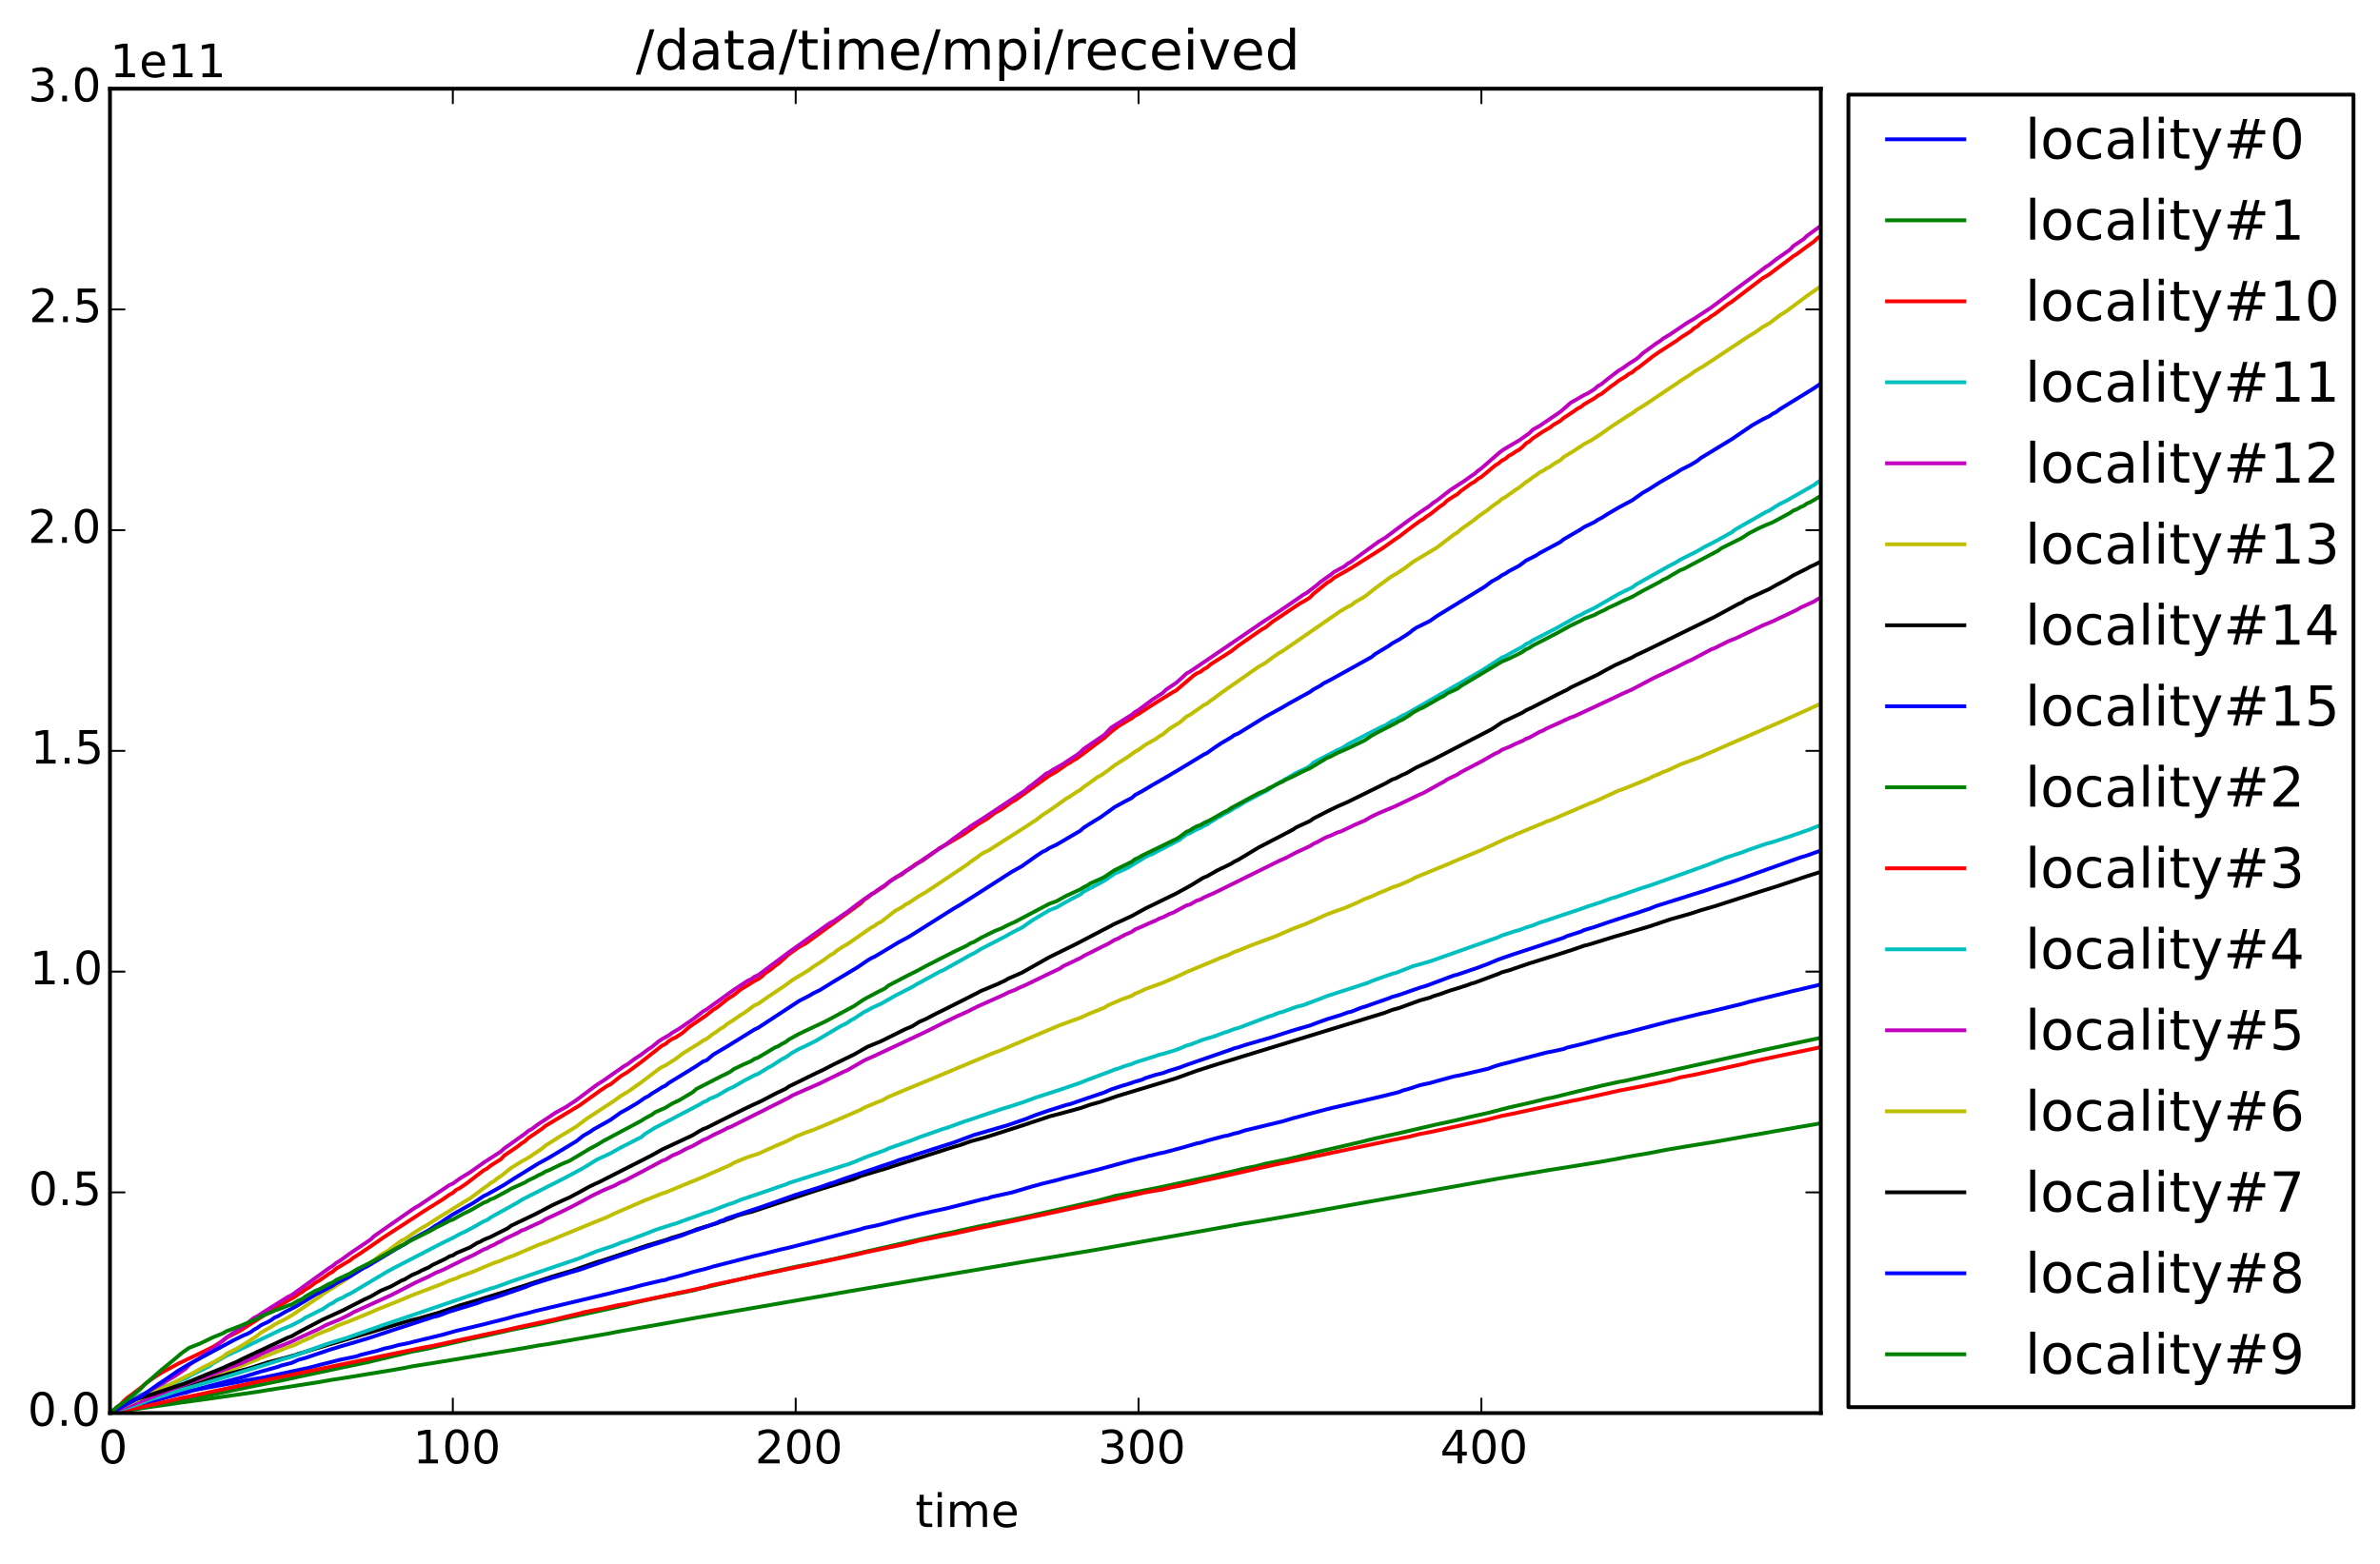 <?xml version="1.0" encoding="utf-8" standalone="no"?>
<!DOCTYPE svg PUBLIC "-//W3C//DTD SVG 1.1//EN"
  "http://www.w3.org/Graphics/SVG/1.1/DTD/svg11.dtd">
<!-- Created with matplotlib (http://matplotlib.org/) -->
<svg height="408pt" version="1.1" viewBox="0 0 621 408" width="621pt" xmlns="http://www.w3.org/2000/svg" xmlns:xlink="http://www.w3.org/1999/xlink">
 <defs>
  <style type="text/css">
*{stroke-linecap:butt;stroke-linejoin:round;}
  </style>
 </defs>
 <g id="figure_1">
  <g id="patch_1">
   <path d="
M0 408.169
L621.285 408.169
L621.285 0
L0 0
z
" style="fill:#ffffff;"/>
  </g>
  <g id="axes_1">
   <g id="patch_2">
    <path d="
M28.696 368.742
L475.096 368.742
L475.096 23.142
L28.696 23.142
z
" style="fill:#ffffff;"/>
   </g>
   <g id="line2d_1">
    <path clip-path="url(#p2118423672)" d="
M28.696 368.683
L29.59 367.972
L35.852 365.638
L38.536 364.899
L49.271 362.973
L61.795 360.699
L63.585 360.32
L68.952 359.418
L80.582 356.92
L83.266 356.199
L88.633 354.846
L93.106 353.925
L94.001 353.583
L98.474 352.469
L100.263 351.901
L102.052 351.532
L103.841 351.019
L106.525 350.486
L108.314 350.029
L115.471 348.291
L119.049 347.28
L123.522 346.232
L125.311 345.793
L132.468 343.995
L134.257 343.48
L137.836 342.61
L139.625 342.125
L159.306 337.435
L161.095 336.966
L164.673 336.119
L167.357 335.385
L170.935 334.536
L172.724 334.124
L173.619 333.995
L174.514 333.646
L176.303 333.198
L178.092 332.739
L180.776 331.928
L184.354 331.033
L186.143 330.482
L196.878 327.727
L198.668 327.323
L204.035 325.97
L205.824 325.577
L224.611 320.752
L225.505 320.446
L228.189 319.897
L229.978 319.477
L235.346 318.016
L239.819 316.913
L243.397 316.104
L246.975 315.328
L256.816 312.831
L257.71 312.705
L258.605 312.365
L263.973 311.184
L267.551 310.125
L269.34 309.59
L272.024 308.858
L275.602 307.992
L278.286 307.254
L280.075 306.836
L281.864 306.369
L286.337 305.242
L296.178 302.542
L298.862 301.908
L299.756 301.613
L300.651 301.456
L302.44 300.979
L303.335 300.833
L305.124 300.373
L308.702 299.405
L312.28 298.359
L313.175 298.204
L314.964 297.647
L319.437 296.459
L320.332 296.322
L322.121 295.766
L323.015 295.61
L324.805 294.99
L334.645 292.61
L337.329 291.811
L344.486 289.899
L346.275 289.43
L348.064 288.991
L350.748 288.378
L360.588 286.076
L365.061 284.962
L365.956 284.587
L367.745 284.086
L370.429 283.191
L372.218 282.8
L373.112 282.613
L374.902 282.099
L379.375 280.884
L381.164 280.548
L388.32 278.87
L390.11 278.198
L391.899 277.674
L393.688 277.242
L398.161 276.043
L403.528 274.654
L405.318 274.312
L408.001 273.725
L408.896 273.365
L412.474 272.517
L419.631 270.594
L422.315 269.911
L424.104 269.531
L435.734 266.479
L443.785 264.515
L445.574 264.138
L454.52 261.959
L456.309 261.437
L458.993 260.76
L465.255 259.249
L467.044 258.794
L472.412 257.534
L474.201 257.102
L475.096 256.834
L475.096 256.834" style="fill:none;stroke:#0000ff;stroke-linecap:square;"/>
   </g>
   <g id="line2d_2">
    <path clip-path="url(#p2118423672)" d="
M28.696 368.737
L32.274 368.14
L47.482 365.965
L50.166 365.599
L53.744 365.104
L67.163 363.181
L69.847 362.738
L83.266 360.645
L85.949 360.164
L90.422 359.464
L102.052 357.57
L105.63 356.942
L107.419 356.57
L109.209 356.275
L111.892 355.857
L118.155 354.837
L124.417 353.792
L136.941 351.74
L140.519 351.093
L143.203 350.698
L148.571 349.756
L158.411 348.051
L161.095 347.526
L164.673 346.893
L174.514 345.162
L178.092 344.511
L180.776 344.02
L215.665 337.991
L221.927 336.897
L250.554 332.061
L268.446 329.037
L273.813 328.151
L285.443 326.219
L321.226 319.87
L324.805 319.23
L328.383 318.671
L333.751 317.748
L336.434 317.287
L391.004 307.54
L393.688 307.083
L401.739 305.743
L404.423 305.284
L407.107 304.87
L417.842 303.129
L421.42 302.49
L424.999 301.804
L430.366 300.899
L434.839 300.027
L440.207 299.12
L448.258 297.812
L456.309 296.371
L458.993 295.926
L462.571 295.283
L475.096 293.109
L475.096 293.109" style="fill:none;stroke:#008000;stroke-linecap:square;"/>
   </g>
   <g id="line2d_3">
    <path clip-path="url(#p2118423672)" d="
M28.696 368.735
L29.59 368.122
L30.485 367.168
L31.379 366.594
L32.274 365.594
L33.169 364.791
L34.958 363.473
L36.747 362.116
L38.536 360.632
L40.325 359.357
L42.114 358.225
L46.587 355.8
L51.06 353.682
L53.744 352.371
L55.533 351.481
L58.217 349.823
L59.112 349.074
L62.69 347.219
L71.636 341.459
L72.531 341.064
L74.32 339.855
L77.003 338.334
L77.898 337.677
L78.793 337.191
L79.687 336.468
L80.582 335.978
L82.371 334.664
L83.266 334.188
L85.949 332.32
L86.844 331.817
L87.739 331.016
L91.317 328.895
L92.212 328.187
L94.001 327.064
L98.474 324.011
L100.263 322.774
L110.998 315.801
L115.471 313.01
L117.26 311.745
L118.155 311.275
L119.049 310.472
L119.944 310.041
L121.733 308.821
L126.206 305.394
L127.1 304.922
L127.995 304.189
L130.679 302.496
L131.573 301.543
L135.152 299.111
L136.046 298.378
L136.941 297.82
L137.836 296.989
L141.414 294.557
L142.308 293.816
L150.36 288.962
L151.254 288.412
L153.044 287.141
L156.622 284.576
L158.411 283.374
L159.306 282.938
L161.095 281.522
L161.989 280.819
L163.779 279.739
L167.357 277.099
L172.724 272.871
L173.619 272.429
L174.514 271.664
L175.408 271.094
L176.303 270.707
L178.092 269.524
L179.881 267.956
L184.354 264.891
L186.143 263.457
L187.038 262.928
L189.722 260.775
L191.511 259.613
L193.3 258.182
L196.878 255.966
L197.773 255.53
L198.668 254.914
L199.562 254.038
L201.351 252.811
L202.246 252.033
L203.141 251.438
L205.824 248.995
L208.508 247.115
L210.297 246.138
L224.611 235.7
L225.505 234.763
L226.4 234.218
L227.294 233.466
L230.873 231.155
L231.767 230.316
L233.557 229.064
L235.346 228.164
L236.24 227.367
L238.029 226.238
L238.924 225.51
L240.713 224.56
L243.397 222.628
L245.186 221.31
L246.975 220.331
L251.448 217.692
L254.132 215.848
L255.027 215.151
L257.71 213.563
L259.5 212.185
L261.289 211.195
L263.078 209.94
L263.973 209.275
L264.867 208.814
L273.813 202.379
L275.602 201.387
L278.286 199.496
L279.181 199.023
L280.075 198.391
L280.97 197.93
L285.443 194.571
L288.126 192.583
L289.916 190.958
L291.705 189.582
L293.494 188.483
L295.283 187.445
L296.178 186.756
L297.072 186.301
L299.756 184.529
L301.545 183.394
L306.018 180.635
L306.913 180.15
L311.386 176.325
L312.28 175.711
L313.175 175.335
L314.07 174.65
L314.964 174.153
L315.859 173.372
L317.648 172.235
L321.226 169.963
L323.015 168.553
L329.278 164.219
L330.172 163.734
L331.961 162.293
L339.118 157.505
L340.907 156.504
L341.802 155.914
L342.696 154.971
L346.275 152.069
L347.169 151.563
L348.064 150.793
L352.537 148.248
L360.588 143.166
L364.167 140.635
L365.061 140.057
L366.85 138.653
L370.429 136.001
L371.323 135.497
L372.218 134.792
L373.112 134.242
L375.796 132.117
L376.691 131.522
L377.585 130.642
L379.375 129.493
L380.269 128.962
L381.164 128.141
L383.848 126.2
L384.742 125.717
L385.637 124.961
L386.531 124.46
L390.11 121.471
L391.004 120.918
L391.899 120.178
L392.793 119.708
L393.688 118.936
L394.583 118.481
L395.477 117.843
L396.372 117.366
L397.266 116.651
L398.161 115.714
L399.056 115.196
L399.95 114.386
L402.634 112.597
L404.423 111.572
L405.318 110.872
L407.107 109.827
L408.001 109.075
L410.685 107.295
L411.58 106.649
L412.474 106.191
L413.369 105.491
L416.053 103.918
L416.947 103.241
L417.842 102.785
L420.526 100.686
L421.42 100.094
L422.315 99.358
L424.104 98.274
L424.999 97.586
L425.893 97.145
L426.788 96.378
L427.682 95.79
L431.261 92.993
L433.05 91.757
L437.523 88.878
L438.417 88.185
L441.101 86.478
L441.996 85.684
L442.89 85.154
L443.785 84.351
L444.68 83.724
L445.574 83.25
L446.469 82.533
L447.363 82.004
L450.942 79.309
L451.836 78.758
L459.888 72.624
L461.677 71.557
L467.939 66.843
L468.834 66.307
L470.623 64.962
L473.306 63.027
L474.201 62.155
L475.096 61.568
L475.096 61.568" style="fill:none;stroke:#ff0000;stroke-linecap:square;"/>
   </g>
   <g id="line2d_4">
    <path clip-path="url(#p2118423672)" d="
M28.696 368.737
L32.274 366.206
L36.747 363.949
L43.009 361.696
L44.798 361.189
L47.482 360.047
L48.377 359.75
L50.166 358.702
L54.639 356.524
L55.533 355.819
L59.112 353.753
L63.585 351.68
L73.425 346.938
L76.109 345.839
L78.793 344.449
L79.687 343.826
L81.476 342.967
L83.266 342.046
L84.16 341.645
L85.949 340.407
L86.844 339.989
L87.739 339.346
L89.528 338.547
L90.422 338.001
L91.317 337.611
L101.157 331.76
L102.947 330.797
L115.471 324.317
L118.155 323.025
L119.944 322.036
L121.733 321.203
L123.522 320.234
L126.206 318.705
L127.1 318.356
L127.995 317.697
L135.152 313.728
L136.046 313.125
L147.676 307.224
L152.149 304.82
L153.938 303.718
L155.727 302.611
L158.411 301.369
L159.306 300.956
L161.989 299.442
L167.357 296.705
L168.252 295.923
L170.935 294.263
L174.514 292.425
L182.565 288.199
L183.46 287.638
L184.354 287.267
L185.249 286.703
L187.038 285.97
L189.722 284.387
L191.511 283.537
L194.195 281.983
L196.878 280.573
L197.773 280.247
L200.457 278.595
L201.351 278.134
L204.035 276.367
L204.93 275.949
L206.719 274.7
L208.508 273.715
L210.297 272.887
L212.981 271.547
L219.243 267.83
L221.032 266.938
L221.927 266.293
L222.821 265.83
L225.505 264.056
L226.4 263.653
L227.294 263.105
L229.978 261.876
L233.557 259.832
L238.029 257.545
L238.924 256.982
L240.713 256.024
L245.186 253.563
L246.081 253.187
L253.238 249.176
L254.132 248.757
L255.921 247.654
L262.183 244.421
L263.973 243.41
L266.656 242.042
L269.34 240.164
L273.813 237.509
L275.602 236.817
L278.286 235.302
L280.075 234.328
L281.864 233.409
L282.759 232.662
L285.443 231.266
L288.126 229.834
L290.81 227.983
L293.494 226.804
L294.389 226.374
L298.862 223.643
L299.756 223.198
L300.651 222.88
L304.229 220.997
L307.807 219.118
L309.597 217.735
L310.491 217.382
L312.28 216.413
L313.175 216.076
L314.07 215.483
L314.964 215.163
L315.859 214.48
L316.753 213.998
L317.648 213.372
L318.543 212.946
L319.437 212.361
L320.332 211.955
L322.121 210.845
L323.015 210.427
L324.805 209.282
L331.067 206.004
L331.961 205.28
L335.54 203.256
L338.223 201.672
L340.907 200.425
L341.802 199.872
L342.696 199.011
L348.959 195.717
L349.853 195.359
L350.748 194.876
L351.642 194.232
L357.904 190.989
L360.588 189.629
L361.483 189.276
L363.272 188.113
L364.167 187.788
L365.956 186.725
L366.85 186.344
L383.848 176.586
L386.531 175.034
L390.11 172.739
L391.899 171.571
L392.793 171.226
L394.583 170.204
L397.266 168.772
L398.161 168.085
L399.056 167.684
L399.95 167.091
L406.212 163.864
L410.685 161.329
L411.58 160.825
L412.474 160.453
L413.369 159.92
L416.053 158.634
L422.315 155.015
L425.893 153.277
L426.788 152.583
L434.839 148.051
L437.523 146.629
L438.417 146.045
L442.89 143.809
L444.68 142.761
L447.363 141.388
L451.836 138.909
L452.731 138.199
L460.782 133.61
L461.677 133.207
L463.466 132.067
L464.361 131.523
L466.15 130.651
L473.306 126.566
L474.201 125.874
L475.096 125.363
L475.096 125.363" style="fill:none;stroke:#00bfbf;stroke-linecap:square;"/>
   </g>
   <g id="line2d_5">
    <path clip-path="url(#p2118423672)" d="
M28.696 368.735
L29.59 368.111
L31.379 367.379
L45.693 359.05
L48.377 357.21
L49.271 356.276
L50.166 355.583
L51.955 354.48
L53.744 353.128
L55.533 351.961
L57.322 350.475
L59.112 349
L64.479 345.324
L66.268 343.876
L67.163 343.466
L68.952 342.267
L75.214 338.36
L76.109 337.949
L85.949 330.847
L86.844 330.31
L87.739 329.547
L88.633 329.045
L91.317 327.082
L96.684 323.462
L97.579 322.599
L101.157 320.087
L108.314 315.121
L109.209 314.656
L117.26 309.239
L118.155 308.857
L119.944 307.558
L122.627 305.924
L126.206 303.377
L130.679 300.497
L131.573 299.676
L136.941 295.87
L137.836 295.113
L138.73 294.639
L140.519 293.295
L142.308 292.133
L144.992 290.333
L147.676 288.874
L150.36 287.087
L155.727 283.069
L157.516 281.935
L160.2 280.047
L162.884 278.183
L163.779 277.678
L165.568 276.338
L167.357 275.151
L169.146 273.804
L170.041 273.238
L171.83 271.769
L172.724 271.162
L174.514 270.167
L175.408 269.502
L177.197 268.444
L180.776 265.998
L183.46 263.912
L184.354 263.416
L191.511 258.257
L195.089 255.923
L195.984 255.539
L196.878 254.857
L197.773 254.492
L201.351 251.823
L205.824 248.488
L216.559 240.844
L217.454 240.422
L220.138 238.589
L221.032 237.997
L223.716 235.923
L226.4 233.998
L227.294 233.381
L228.189 232.901
L229.084 232.191
L230.873 231.014
L232.662 229.668
L237.135 226.822
L242.502 223.162
L246.975 220.232
L248.765 218.848
L250.554 217.577
L251.448 216.859
L252.343 216.305
L253.238 215.608
L255.921 213.924
L259.5 211.564
L267.551 206.212
L268.446 205.386
L269.34 204.79
L272.918 201.916
L273.813 201.478
L274.708 200.873
L277.391 199.37
L279.181 198.143
L280.97 197.012
L281.864 196.305
L282.759 195.414
L288.126 191.772
L289.916 189.893
L291.705 188.765
L295.283 186.524
L296.178 185.777
L297.072 185.262
L300.651 182.611
L303.335 180.853
L304.229 179.982
L306.913 178.181
L308.702 176.586
L309.597 175.73
L310.491 175.252
L313.175 173.437
L325.699 164.91
L329.278 162.447
L331.961 160.715
L335.54 158.32
L340.013 155.237
L340.907 154.747
L343.591 152.69
L344.486 151.896
L347.169 149.992
L348.064 149.27
L350.748 147.82
L351.642 147.089
L352.537 146.587
L355.221 144.603
L359.694 141.361
L361.483 140.3
L365.061 137.607
L367.745 135.646
L370.429 133.741
L373.112 131.931
L374.007 131.177
L374.902 130.613
L378.48 127.825
L382.058 125.514
L383.848 124.238
L384.742 123.65
L385.637 122.853
L386.531 122.215
L391.004 118.303
L391.899 117.586
L393.688 116.492
L396.372 114.931
L399.056 113.022
L399.95 112.118
L401.739 111.126
L407.107 107.476
L408.896 105.927
L409.791 105.119
L413.369 103.069
L414.264 102.662
L416.053 101.532
L416.947 100.737
L417.842 100.236
L419.631 98.779
L422.315 96.719
L423.209 96.214
L424.999 94.941
L426.788 93.811
L427.682 93.094
L428.577 92.221
L432.155 89.616
L433.05 89.064
L433.945 88.345
L435.734 87.281
L440.207 84.248
L441.996 83.2
L446.469 80.271
L453.625 74.943
L458.098 71.647
L460.782 69.612
L461.677 69.067
L463.466 67.649
L467.044 65.153
L467.939 64.189
L470.623 62.381
L471.517 61.516
L475.096 58.926
L475.096 58.926" style="fill:none;stroke:#bf00bf;stroke-linecap:square;"/>
   </g>
   <g id="line2d_6">
    <path clip-path="url(#p2118423672)" d="
M28.696 368.736
L29.59 368.297
L30.485 367.949
L31.379 367.627
L32.274 367.17
L40.325 364.897
L43.904 363.603
L47.482 362.171
L52.849 360.333
L56.428 358.912
L65.374 355.45
L67.163 354.724
L68.058 354.314
L69.847 353.671
L74.32 351.864
L77.003 350.908
L78.793 350.008
L81.476 348.856
L82.371 348.357
L84.16 347.624
L86.844 346.58
L87.739 346.034
L91.317 344.699
L96.684 342.486
L98.474 341.693
L102.052 340.261
L108.314 337.683
L115.471 334.976
L117.26 334.171
L119.049 333.573
L119.944 333.13
L123.522 331.82
L126.206 330.672
L128.89 329.557
L130.679 328.947
L131.573 328.528
L134.257 327.526
L140.519 324.836
L142.308 324.203
L147.676 321.986
L153.938 319.405
L155.727 318.676
L158.411 317.608
L160.2 316.719
L162.884 315.561
L168.252 313.228
L170.041 312.533
L172.724 311.455
L173.619 311.188
L179.881 308.58
L181.67 307.889
L187.932 305.16
L190.616 303.972
L191.511 303.4
L195.089 301.949
L196.878 301.381
L197.773 301.106
L202.246 299.078
L204.93 297.947
L207.613 296.601
L210.297 295.5
L212.086 294.906
L216.559 293.048
L224.611 289.566
L225.505 289.029
L229.084 287.543
L229.978 287.253
L231.767 286.255
L236.24 284.36
L242.502 281.78
L258.605 275.027
L261.289 274.01
L263.973 272.84
L276.497 267.531
L281.864 265.582
L284.548 264.387
L288.126 262.958
L289.021 262.369
L292.599 260.819
L295.283 259.855
L296.178 259.298
L297.967 258.548
L298.862 258.084
L303.335 256.481
L306.018 255.326
L307.807 254.516
L309.597 253.655
L316.753 250.686
L318.543 249.909
L320.332 249.255
L322.121 248.392
L323.91 247.726
L326.594 246.631
L332.856 244.306
L337.329 242.359
L340.907 241.001
L346.275 238.59
L348.959 237.605
L350.748 236.986
L354.326 235.446
L356.115 234.579
L357.904 233.928
L359.694 233.076
L361.483 232.361
L363.272 231.555
L365.061 230.975
L367.745 229.809
L369.534 228.879
L377.585 225.582
L379.375 224.794
L386.531 221.813
L393.688 218.499
L394.583 218.213
L395.477 217.749
L397.266 217.006
L401.739 215.151
L402.634 214.82
L403.528 214.355
L404.423 214.102
L415.158 209.495
L416.053 209.19
L422.315 206.311
L424.104 205.681
L430.366 203.103
L431.261 202.619
L433.05 201.901
L433.945 201.436
L434.839 201.171
L438.417 199.485
L442.89 197.833
L448.258 195.502
L450.047 194.705
L464.361 188.473
L470.623 185.651
L475.096 183.599
L475.096 183.599" style="fill:none;stroke:#bfbf00;stroke-linecap:square;"/>
   </g>
   <g id="line2d_7">
    <path clip-path="url(#p2118423672)" d="
M28.696 368.736
L29.59 368.336
L34.958 366.681
L37.642 365.663
L40.325 364.907
L43.009 363.817
L48.377 362.186
L51.06 361.269
L52.849 360.702
L55.533 359.685
L65.374 356.957
L69.847 355.516
L74.32 354.355
L77.003 353.606
L77.898 353.259
L79.687 352.745
L82.371 351.899
L102.052 346.038
L103.841 345.505
L107.419 344.484
L109.209 344.059
L114.576 342.508
L118.155 341.301
L119.944 340.651
L123.522 339.607
L129.784 337.679
L136.941 335.464
L139.625 334.578
L144.992 332.836
L149.465 331.521
L153.938 329.971
L155.727 329.344
L157.516 328.819
L169.146 324.919
L173.619 323.594
L175.408 322.941
L177.197 322.443
L180.776 321.223
L181.67 320.823
L187.038 319.207
L187.932 318.844
L188.827 318.602
L189.722 318.213
L190.616 317.948
L192.405 317.222
L195.089 316.445
L195.984 316.266
L212.981 310.639
L222.821 307.636
L224.611 306.87
L228.189 305.791
L230.873 305.017
L233.557 304.133
L238.924 302.447
L246.975 299.873
L248.765 299.304
L250.554 298.797
L253.238 297.831
L255.921 297.105
L257.71 296.595
L267.551 293.434
L269.34 292.823
L271.129 292.245
L273.813 291.337
L277.391 290.4
L281.864 289.167
L284.548 288.243
L287.232 287.495
L291.705 285.957
L294.389 285.153
L305.124 281.897
L306.913 281.345
L312.28 279.408
L317.648 277.691
L361.483 264.227
L363.272 263.521
L365.061 263.037
L370.429 261.066
L373.112 260.33
L374.007 259.946
L375.796 259.398
L378.48 258.433
L380.269 257.907
L382.953 257.036
L383.848 256.674
L384.742 256.453
L386.531 255.781
L391.004 254.115
L391.899 253.709
L393.688 253.218
L399.056 251.382
L406.212 249.156
L410.685 247.707
L413.369 246.761
L414.264 246.569
L416.053 246.03
L421.42 244.36
L424.104 243.594
L430.366 241.74
L435.734 239.93
L441.101 238.411
L443.785 237.524
L447.363 236.494
L458.993 232.734
L463.466 231.333
L471.517 228.637
L473.306 228.065
L475.096 227.5
L475.096 227.5" style="fill:none;stroke:#000000;stroke-linecap:square;"/>
   </g>
   <g id="line2d_8">
    <path clip-path="url(#p2118423672)" d="
M28.696 368.736
L31.379 367.981
L34.958 366.975
L39.431 365.769
L41.22 365.295
L43.009 364.754
L45.693 364.061
L47.482 363.594
L48.377 363.438
L50.166 362.866
L63.585 359.273
L68.058 357.902
L69.847 357.416
L72.531 356.669
L73.425 356.323
L76.109 355.646
L77.898 354.836
L79.687 354.346
L85.949 352.229
L89.528 351.144
L91.317 350.626
L93.106 350.1
L96.684 349.018
L102.052 347.233
L112.787 343.733
L114.576 343.282
L117.26 342.259
L124.417 340.085
L126.206 339.42
L128.89 338.66
L136.941 335.908
L138.73 335.168
L144.098 333.462
L145.887 332.929
L148.571 332.097
L151.254 331.331
L153.938 330.388
L157.516 329.148
L161.989 327.619
L163.779 327.01
L167.357 325.781
L178.092 322.33
L179.881 321.6
L182.565 320.69
L187.038 319.1
L187.932 318.649
L188.827 318.377
L189.722 317.925
L195.089 316.14
L198.668 314.956
L207.613 311.787
L213.876 309.834
L216.559 308.871
L217.454 308.623
L220.138 307.627
L233.557 303.106
L234.451 302.735
L237.135 301.95
L238.924 301.313
L248.765 298.165
L254.132 296.171
L263.078 293.562
L267.551 292.019
L270.235 290.959
L273.813 289.728
L278.286 288.318
L279.181 288.127
L280.97 287.504
L283.654 286.577
L285.443 285.98
L288.126 285.071
L289.916 284.288
L292.599 283.392
L294.389 282.862
L296.178 282.251
L297.967 281.751
L298.862 281.321
L301.545 280.469
L303.335 280.042
L305.124 279.386
L307.807 278.573
L309.597 277.889
L321.226 273.873
L322.121 273.515
L323.015 273.322
L324.805 272.706
L331.961 270.633
L334.645 269.758
L336.434 269.183
L338.223 268.641
L340.907 267.857
L341.802 267.608
L343.591 266.917
L346.275 265.942
L349.853 264.862
L351.642 264.198
L352.537 264.011
L355.221 262.933
L356.115 262.694
L358.799 261.744
L362.377 260.5
L363.272 260.128
L365.061 259.627
L370.429 257.742
L372.218 257.212
L376.691 255.539
L379.375 254.545
L380.269 254.326
L382.953 253.415
L385.637 252.498
L388.32 251.482
L391.004 250.358
L394.583 249.113
L408.001 244.698
L408.896 244.26
L412.474 243.117
L413.369 242.693
L416.053 241.886
L419.631 240.652
L424.999 238.893
L426.788 238.346
L429.472 237.428
L430.366 237.155
L432.155 236.415
L440.207 233.885
L441.996 233.315
L444.68 232.488
L447.363 231.57
L450.047 230.728
L452.731 229.844
L469.728 223.756
L471.517 223.23
L473.306 222.582
L475.096 221.95
L475.096 221.95" style="fill:none;stroke:#0000ff;stroke-linecap:square;"/>
   </g>
   <g id="line2d_9">
    <path clip-path="url(#p2118423672)" d="
M28.696 368.736
L32.274 368.14
L36.747 367.334
L47.482 365.358
L51.955 364.606
L56.428 363.689
L66.268 361.675
L68.952 361.158
L75.214 359.857
L77.898 359.258
L89.528 356.79
L95.79 355.5
L107.419 352.708
L110.998 352.043
L120.838 349.805
L125.311 348.851
L127.1 348.461
L133.363 347.037
L140.519 345.579
L146.781 344.16
L153.938 342.605
L162.884 340.64
L164.673 340.158
L167.357 339.534
L170.041 338.956
L174.514 338.002
L178.092 337.307
L179.881 336.93
L180.776 336.771
L183.46 336.042
L185.249 335.657
L191.511 334.206
L196.878 332.932
L199.562 332.342
L207.613 330.559
L210.297 330.054
L212.086 329.712
L214.77 329.14
L216.559 328.75
L218.349 328.367
L226.4 326.498
L245.186 322.228
L248.765 321.512
L250.554 321.089
L254.132 320.311
L256.816 319.726
L257.71 319.611
L259.5 319.155
L263.078 318.497
L267.551 317.542
L286.337 313.331
L289.916 312.368
L290.81 312.092
L293.494 311.602
L301.545 310.055
L306.913 308.919
L316.753 306.795
L319.437 306.13
L321.226 305.77
L323.91 305.103
L326.594 304.529
L327.488 304.387
L330.172 303.669
L333.751 302.948
L336.434 302.392
L341.802 301.085
L343.591 300.655
L355.221 297.949
L357.01 297.494
L358.799 297.067
L363.272 296.084
L365.061 295.698
L374.007 293.604
L380.269 292.257
L382.953 291.597
L388.32 290.399
L393.688 289.006
L399.056 287.787
L403.528 286.706
L405.318 286.352
L411.58 284.8
L416.053 283.748
L417.842 283.309
L422.315 282.33
L424.104 282.024
L425.893 281.605
L457.204 274.672
L458.993 274.242
L475.096 270.799
L475.096 270.799" style="fill:none;stroke:#008000;stroke-linecap:square;"/>
   </g>
   <g id="line2d_10">
    <path clip-path="url(#p2118423672)" d="
M28.696 368.736
L34.063 367.686
L36.747 367.194
L42.114 366.027
L47.482 364.766
L50.166 364.253
L67.163 360.584
L102.052 353.369
L110.103 351.715
L112.787 351.225
L121.733 349.281
L124.417 348.718
L126.206 348.305
L127.995 347.935
L132.468 346.981
L135.152 346.346
L144.992 344.249
L147.676 343.574
L151.254 342.747
L152.149 342.462
L157.516 341.407
L161.095 340.612
L164.673 339.994
L184.354 335.834
L185.249 335.468
L223.716 327.31
L225.505 326.873
L231.767 325.554
L235.346 324.819
L238.029 324.18
L239.819 323.723
L248.765 321.94
L255.921 320.369
L257.71 320.032
L279.181 315.436
L282.759 314.634
L288.126 313.501
L298.862 311.141
L303.335 310.382
L306.018 309.763
L307.807 309.451
L309.597 309.033
L311.386 308.682
L313.175 308.221
L318.543 307.098
L329.278 304.658
L332.856 303.869
L335.54 303.341
L363.272 297.495
L367.745 296.609
L370.429 295.91
L373.112 295.42
L387.426 292.309
L391.899 291.173
L394.583 290.651
L409.791 287.338
L412.474 286.807
L418.737 285.434
L422.315 284.621
L427.682 283.588
L435.734 281.898
L438.417 281.138
L441.996 280.476
L455.415 277.496
L456.309 277.193
L458.993 276.639
L475.096 273.244
L475.096 273.244" style="fill:none;stroke:#ff0000;stroke-linecap:square;"/>
   </g>
   <g id="line2d_11">
    <path clip-path="url(#p2118423672)" d="
M28.696 368.737
L29.59 368.349
L30.485 368.077
L32.274 367.603
L35.852 366.529
L39.431 365.129
L43.904 363.775
L45.693 363.124
L55.533 360.325
L58.217 359.515
L61.795 358.404
L63.585 357.841
L68.952 356.207
L74.32 354.514
L76.109 354.018
L77.898 353.374
L83.266 351.427
L85.949 350.485
L90.422 349.123
L100.263 345.665
L106.525 343.56
L125.311 337.144
L127.995 336.244
L128.89 336.02
L131.573 335.073
L133.363 334.394
L147.676 329.534
L150.36 328.648
L155.727 326.502
L160.2 325.036
L161.989 324.281
L163.779 323.695
L169.146 321.703
L170.935 320.965
L175.408 319.532
L176.303 319.285
L178.987 318.297
L180.776 317.668
L182.565 317.034
L183.46 316.67
L185.249 316.122
L189.722 314.402
L191.511 313.811
L193.3 313.072
L198.668 311.262
L201.351 310.343
L204.035 309.396
L204.93 309.138
L205.824 308.702
L221.927 303.593
L226.4 301.755
L230.873 300.153
L231.767 299.713
L238.029 297.501
L239.819 296.781
L241.608 296.16
L246.081 294.588
L246.975 294.342
L249.659 293.369
L251.448 292.716
L261.289 289.411
L263.973 288.606
L267.551 287.409
L270.235 286.41
L276.497 284.386
L281.864 282.552
L283.654 281.822
L289.916 279.48
L290.81 279.092
L291.705 278.866
L293.494 278.189
L295.283 277.649
L296.178 277.248
L301.545 275.571
L302.44 275.233
L303.335 275.044
L306.018 274.247
L307.807 273.623
L309.597 272.834
L310.491 272.611
L314.07 271.243
L316.753 270.466
L319.437 269.449
L320.332 269.191
L322.121 268.498
L323.015 268.291
L331.067 265.239
L331.961 264.999
L333.751 264.266
L334.645 264.057
L338.223 262.746
L340.013 262.295
L344.486 260.62
L346.275 259.906
L357.01 256.427
L357.904 256.003
L359.694 255.356
L363.272 254.101
L364.167 253.886
L368.64 252.14
L373.112 250.87
L391.004 244.54
L391.899 244.102
L395.477 242.942
L396.372 242.724
L398.161 242.024
L399.95 241.488
L401.739 240.746
L403.528 240.192
L407.107 238.972
L408.896 238.385
L412.474 237.176
L414.264 236.539
L417.842 235.376
L420.526 234.392
L421.42 234.17
L423.209 233.532
L428.577 231.656
L430.366 231.112
L437.523 228.569
L445.574 225.673
L450.047 223.895
L454.52 222.434
L456.309 221.747
L460.782 220.198
L462.571 219.724
L467.044 218.249
L470.623 216.998
L472.412 216.366
L474.201 215.619
L475.096 215.367
L475.096 215.367" style="fill:none;stroke:#00bfbf;stroke-linecap:square;"/>
   </g>
   <g id="line2d_12">
    <path clip-path="url(#p2118423672)" d="
M28.696 368.736
L31.379 367.644
L36.747 365.698
L43.904 362.852
L51.955 359.886
L62.69 355.837
L67.163 353.845
L68.058 353.336
L70.741 352.201
L71.636 351.782
L73.425 351.16
L76.109 350.074
L77.898 349.188
L83.266 346.749
L85.055 345.776
L88.633 344.318
L91.317 342.98
L92.212 342.44
L102.052 337.969
L106.525 335.676
L108.314 334.737
L111.892 333.088
L113.682 332.144
L115.471 331.419
L120.838 328.752
L123.522 327.509
L126.206 326.048
L127.1 325.731
L127.995 325.192
L128.89 324.851
L129.784 324.302
L130.679 323.915
L131.573 323.367
L135.152 321.664
L136.046 321.128
L136.941 320.821
L138.73 319.959
L141.414 318.738
L142.308 318.164
L145.887 316.505
L149.465 314.736
L154.833 311.856
L157.516 310.563
L159.306 309.806
L160.2 309.452
L161.989 308.482
L162.884 308.158
L167.357 305.822
L170.041 304.398
L171.83 303.435
L172.724 302.937
L173.619 302.634
L175.408 301.552
L177.197 300.796
L178.987 299.802
L180.776 299.026
L183.46 297.48
L184.354 297.151
L186.143 296.167
L188.827 294.904
L189.722 294.391
L190.616 294.072
L205.824 286.438
L206.719 285.868
L210.297 284.289
L213.876 282.72
L220.138 279.674
L221.032 279.306
L225.505 276.707
L228.189 275.517
L241.608 269.207
L246.975 266.507
L249.659 265.217
L252.343 264.016
L255.027 262.658
L262.183 259.455
L263.078 258.968
L264.867 258.31
L265.762 257.842
L267.551 257.065
L274.708 253.596
L276.497 252.777
L277.391 252.137
L281.864 250.019
L282.759 249.451
L284.548 248.573
L287.232 247.209
L289.021 246.345
L290.81 245.275
L291.705 244.925
L293.494 243.944
L295.283 243.173
L296.178 242.539
L297.967 241.784
L299.756 240.957
L301.545 240.213
L302.44 239.715
L303.335 239.41
L305.124 238.505
L306.018 238.182
L309.597 236.262
L310.491 236.027
L312.28 234.998
L313.175 234.746
L314.07 234.219
L316.753 233.047
L333.751 224.643
L335.54 223.848
L338.223 222.434
L340.907 221.197
L341.802 220.781
L342.696 220.188
L343.591 219.794
L345.38 218.817
L346.275 218.377
L347.169 218.069
L348.959 217.234
L349.853 216.975
L353.431 215.26
L356.115 214.11
L357.904 213.071
L359.694 212.225
L364.167 210.336
L370.429 207.335
L371.323 206.974
L375.796 204.469
L376.691 204.003
L377.585 203.401
L380.269 202.115
L381.164 201.505
L386.531 198.704
L390.11 196.649
L391.004 196.272
L391.899 195.654
L393.688 194.943
L395.477 194.08
L397.266 193.33
L398.161 192.798
L399.056 192.473
L401.739 190.966
L402.634 190.608
L403.528 190.103
L406.212 188.892
L409.791 187.246
L410.685 186.961
L421.42 181.945
L423.209 181.08
L425.893 179.886
L431.261 177.044
L437.523 174.066
L440.207 172.693
L441.101 172.329
L446.469 169.469
L447.363 169.139
L450.942 167.35
L452.731 166.651
L459.888 163.232
L462.571 162.117
L468.834 159.142
L469.728 158.599
L471.517 157.782
L473.306 156.967
L474.201 156.386
L475.096 155.952
L475.096 155.952" style="fill:none;stroke:#bf00bf;stroke-linecap:square;"/>
   </g>
   <g id="line2d_13">
    <path clip-path="url(#p2118423672)" d="
M28.696 368.736
L31.379 367.306
L40.325 363.275
L41.22 362.751
L43.009 361.972
L44.798 361.042
L50.166 358.379
L52.849 356.885
L55.533 355.561
L58.217 354.002
L59.112 353.255
L61.795 351.913
L63.585 350.845
L66.268 349.107
L67.163 348.516
L68.058 347.765
L70.741 346.244
L71.636 345.619
L74.32 344.265
L76.109 343.25
L80.582 340.238
L82.371 339.023
L83.266 338.486
L84.16 337.756
L87.739 335.481
L89.528 334.357
L97.579 328.862
L99.368 327.464
L101.157 326.429
L104.736 323.744
L105.63 323.338
L108.314 321.505
L110.103 320.382
L110.998 319.926
L114.576 317.634
L120.838 313.783
L122.627 312.735
L124.417 311.406
L126.206 310.05
L127.1 309.462
L127.995 308.731
L128.89 308.211
L129.784 307.468
L130.679 306.923
L133.363 304.766
L136.046 303.106
L137.836 302.123
L141.414 299.716
L142.308 298.95
L145.887 296.685
L150.36 293.979
L153.044 291.949
L160.2 287.284
L161.989 285.974
L163.779 284.915
L167.357 282.403
L171.83 279.004
L172.724 278.421
L173.619 278.021
L176.303 276.319
L178.092 274.938
L182.565 272.159
L183.46 271.525
L184.354 271.107
L186.143 269.721
L187.038 269.191
L187.932 268.48
L188.827 267.973
L189.722 267.219
L191.511 266.084
L193.3 264.832
L194.195 264.307
L195.984 262.982
L196.878 262.332
L197.773 261.973
L200.457 260.089
L203.141 258.306
L204.93 257.09
L206.719 255.759
L209.403 254.147
L211.192 253.033
L212.086 252.351
L214.77 250.621
L216.559 249.29
L217.454 248.816
L218.349 248.066
L220.138 246.902
L221.032 246.414
L227.294 242.075
L228.189 241.576
L229.084 240.942
L229.978 240.495
L233.557 237.688
L235.346 236.718
L236.24 236.05
L237.135 235.598
L239.819 233.805
L241.608 232.793
L252.343 225.613
L253.238 224.896
L255.027 223.667
L255.921 222.968
L256.816 222.424
L257.71 222.052
L267.551 215.786
L269.34 214.617
L270.235 214.053
L272.024 212.672
L273.813 211.528
L278.286 208.345
L279.181 207.832
L280.97 206.633
L281.864 206.144
L282.759 205.37
L285.443 203.472
L286.337 202.804
L287.232 202.349
L289.021 201.097
L290.81 199.724
L294.389 197.438
L296.178 196.131
L297.072 195.668
L298.862 194.342
L301.545 192.847
L302.44 192.17
L303.335 191.689
L305.124 190.177
L307.807 188.517
L309.597 186.98
L310.491 186.53
L314.07 184.016
L314.964 183.568
L315.859 182.84
L316.753 182.256
L318.543 180.878
L328.383 174
L330.172 172.997
L331.961 171.641
L333.751 170.378
L334.645 169.901
L349.853 159.403
L351.642 158.35
L352.537 157.953
L353.431 157.218
L356.115 155.668
L358.799 153.522
L363.272 150.278
L364.167 149.821
L366.85 148.04
L368.64 146.656
L374.902 142.89
L379.375 139.483
L380.269 138.952
L381.164 138.144
L384.742 135.612
L385.637 134.842
L388.32 132.963
L389.215 132.205
L391.004 130.967
L391.899 130.199
L392.793 129.722
L395.477 127.789
L396.372 127.241
L398.161 125.805
L399.056 125.258
L399.95 124.533
L400.845 123.984
L401.739 123.261
L402.634 122.849
L403.528 122.244
L404.423 121.798
L405.318 121.144
L407.107 120.084
L408.001 119.259
L410.685 117.64
L413.369 115.862
L415.158 114.924
L417.842 113.165
L420.526 111.262
L424.999 108.347
L425.893 107.846
L426.788 107.129
L429.472 105.457
L434.839 101.835
L437.523 100.082
L438.417 99.406
L441.101 97.715
L441.996 97.022
L444.68 95.423
L456.309 87.711
L458.098 86.634
L459.888 85.353
L461.677 84.365
L464.361 82.306
L466.15 81.184
L471.517 77.19
L475.096 74.694
L475.096 74.694" style="fill:none;stroke:#bfbf00;stroke-linecap:square;"/>
   </g>
   <g id="line2d_14">
    <path clip-path="url(#p2118423672)" d="
M28.696 368.736
L29.59 368.188
L30.485 367.704
L31.379 367.291
L33.169 366.196
L34.063 365.852
L34.958 365.281
L35.852 364.94
L36.747 364.756
L40.325 363.642
L48.377 360.947
L50.166 360.215
L53.744 358.721
L56.428 357.661
L58.217 356.919
L60.006 356.105
L61.795 355.345
L63.585 354.438
L75.214 348.994
L76.109 348.676
L77.898 347.644
L84.16 344.356
L89.528 341.907
L94.895 339.161
L96.684 338.341
L99.368 336.794
L101.157 336.043
L102.052 335.678
L104.736 334.177
L105.63 333.826
L107.419 332.748
L109.209 331.983
L110.103 331.483
L111.892 330.713
L112.787 330.119
L116.365 328.412
L117.26 327.849
L118.155 327.603
L119.049 327.005
L121.733 325.876
L122.627 325.52
L124.417 324.385
L125.311 324.011
L126.206 323.511
L127.995 322.773
L132.468 320.523
L133.363 319.84
L139.625 316.854
L144.098 314.509
L146.781 313.264
L148.571 312.481
L151.254 311.052
L153.938 309.563
L156.622 308.312
L170.041 301.49
L172.724 299.979
L180.776 296.219
L182.565 295.12
L183.46 294.635
L184.354 294.304
L188.827 292.05
L194.195 289.393
L195.984 288.532
L198.668 287.304
L202.246 285.423
L204.035 284.573
L204.93 284.16
L205.824 283.526
L212.981 280.016
L214.77 279.181
L217.454 277.787
L222.821 275.174
L226.4 273.137
L229.978 271.659
L236.24 268.545
L238.029 267.804
L239.819 266.666
L241.608 265.89
L244.292 264.479
L246.081 263.608
L255.027 259.097
L255.921 258.608
L260.394 256.74
L262.183 255.9
L263.078 255.37
L266.656 253.806
L273.813 249.761
L280.97 246.24
L290.81 241.089
L292.599 240.28
L295.283 239.043
L298.862 237.061
L306.913 233.14
L310.491 231.179
L313.175 229.534
L314.07 228.998
L314.964 228.654
L317.648 227.107
L319.437 226.26
L321.226 225.38
L322.121 224.807
L323.015 224.398
L328.383 221.162
L337.329 216.505
L338.223 215.889
L341.802 214.245
L342.696 213.594
L346.275 211.751
L348.959 210.441
L351.642 209.277
L361.483 204.43
L363.272 203.411
L364.167 203.111
L365.956 202.18
L366.85 201.825
L369.534 200.288
L374.007 198.186
L389.215 190.289
L391.899 188.502
L397.266 185.939
L398.161 185.37
L399.95 184.524
L406.212 181.302
L408.001 180.421
L408.896 179.997
L409.791 179.42
L416.947 176.01
L418.737 174.989
L421.42 173.566
L425.893 171.54
L426.788 171.009
L429.472 169.76
L447.363 160.989
L453.625 157.587
L454.52 157.199
L455.415 156.554
L461.677 153.688
L463.466 152.667
L466.15 151.242
L467.939 150.127
L471.517 148.346
L472.412 147.831
L473.306 147.454
L475.096 146.532
L475.096 146.532" style="fill:none;stroke:#000000;stroke-linecap:square;"/>
   </g>
   <g id="line2d_15">
    <path clip-path="url(#p2118423672)" d="
M28.696 368.735
L36.747 364.486
L41.22 361.257
L43.009 360.098
L46.587 357.623
L49.271 356.016
L53.744 353.614
L60.901 349.754
L63.585 348.443
L64.479 348.101
L65.374 347.632
L66.268 346.987
L67.163 346.486
L68.058 345.825
L69.847 344.984
L70.741 344.492
L71.636 343.814
L72.531 343.441
L74.32 342.381
L77.003 341.03
L82.371 337.784
L84.16 336.88
L86.844 335.481
L87.739 334.837
L91.317 333.07
L94.895 330.865
L95.79 330.46
L102.947 326.146
L105.63 324.626
L107.419 323.445
L111.892 321.018
L113.682 319.813
L114.576 319.305
L116.365 318.081
L118.155 316.9
L123.522 313.89
L126.206 312.1
L127.1 311.693
L128.89 310.69
L131.573 309.165
L134.257 307.447
L140.519 303.581
L143.203 302.12
L150.36 297.811
L152.149 296.385
L153.938 295.366
L154.833 294.731
L159.306 292.217
L161.989 290.299
L163.779 289.334
L166.462 287.732
L168.252 286.492
L169.146 286.044
L170.041 285.397
L171.83 284.312
L172.724 283.727
L173.619 283.299
L174.514 282.592
L181.67 278.205
L183.46 276.987
L184.354 276.679
L186.143 275.173
L189.722 273.069
L196.878 268.634
L197.773 268.231
L208.508 261.186
L211.192 259.807
L212.086 259.256
L213.876 258.393
L215.665 257.29
L217.454 256.184
L223.716 252.427
L226.4 250.596
L227.294 250.055
L228.189 249.658
L234.451 245.899
L237.135 244.467
L248.765 237.132
L250.554 236.089
L253.238 234.396
L263.973 227.515
L266.656 226.019
L270.235 223.469
L272.024 222.28
L272.918 221.877
L273.813 221.282
L275.602 220.457
L281.864 216.791
L282.759 215.988
L284.548 214.844
L287.232 213.215
L290.81 210.625
L293.494 209.143
L295.283 208.243
L296.178 207.444
L297.967 206.477
L300.651 204.88
L304.229 202.832
L307.807 200.712
L314.07 196.922
L314.964 196.477
L316.753 195.195
L318.543 194.002
L321.226 192.424
L322.121 191.783
L323.015 191.435
L330.172 187.029
L334.645 184.576
L336.434 183.516
L341.802 180.559
L342.696 179.914
L344.486 178.941
L345.38 178.305
L347.169 177.397
L357.904 171.433
L358.799 170.676
L362.377 168.522
L363.272 167.876
L365.061 166.891
L367.745 165.167
L368.64 164.407
L369.534 163.809
L373.112 162.037
L374.902 160.765
L387.426 153.083
L389.215 151.731
L391.004 150.758
L391.899 150.104
L392.793 149.665
L393.688 149.062
L396.372 147.641
L398.161 146.289
L399.95 145.389
L400.845 144.927
L401.739 144.325
L407.107 141.448
L408.001 140.728
L412.474 138.121
L413.369 137.518
L416.053 136.228
L416.947 135.623
L417.842 135.163
L419.631 134.028
L422.315 132.462
L425.893 130.546
L428.577 128.626
L430.366 127.606
L433.05 125.881
L437.523 123.289
L438.417 122.683
L441.101 121.327
L442.89 120.244
L443.785 119.516
L451.836 114.62
L457.204 110.966
L459.888 109.452
L461.677 108.583
L462.571 107.954
L463.466 107.507
L464.361 106.808
L473.306 101.31
L475.096 100.082
L475.096 100.082" style="fill:none;stroke:#0000ff;stroke-linecap:square;"/>
   </g>
   <g id="line2d_16">
    <path clip-path="url(#p2118423672)" d="
M28.696 368.736
L29.59 368.05
L30.485 367.222
L32.274 365.954
L36.747 362.372
L37.642 361.36
L39.431 359.831
L42.114 357.465
L44.798 355.287
L47.482 353.03
L49.271 351.754
L51.06 351.039
L51.955 350.708
L55.533 348.986
L58.217 347.903
L59.112 347.362
L62.69 345.995
L64.479 345.245
L66.268 344.476
L67.163 344.08
L68.058 343.518
L70.741 342.427
L71.636 341.99
L73.425 341.368
L75.214 340.671
L76.109 340.397
L77.898 339.359
L78.793 339.008
L79.687 338.318
L82.371 336.794
L83.266 336.45
L85.949 334.987
L86.844 334.638
L87.739 333.985
L90.422 332.744
L91.317 332.325
L93.106 331.234
L96.684 329.455
L104.736 325.069
L105.63 324.641
L106.525 324.061
L112.787 320.925
L113.682 320.359
L115.471 319.513
L117.26 318.562
L118.155 318.239
L120.838 316.746
L122.627 315.906
L126.206 313.851
L127.1 313.515
L127.995 312.971
L128.89 312.654
L132.468 310.725
L133.363 310.195
L136.046 308.982
L136.941 308.583
L137.836 308.011
L139.625 307.176
L140.519 306.661
L141.414 306.276
L142.308 305.718
L143.203 305.38
L146.781 303.66
L148.571 302.929
L153.938 299.726
L155.727 298.772
L157.516 297.696
L167.357 292.444
L168.252 291.861
L170.041 290.906
L170.935 290.244
L173.619 289.062
L175.408 287.954
L177.197 287.123
L180.776 284.987
L181.67 284.184
L187.932 280.967
L189.722 280.1
L190.616 279.62
L191.511 278.958
L194.195 277.671
L195.984 276.915
L196.878 276.315
L197.773 275.994
L202.246 273.322
L203.141 272.969
L204.035 272.382
L204.93 271.952
L205.824 271.258
L208.508 269.779
L211.192 268.504
L213.876 267.246
L215.665 266.392
L222.821 262.532
L225.505 260.742
L229.084 258.836
L230.873 257.952
L231.767 257.198
L234.451 255.809
L237.135 254.398
L238.924 253.527
L241.608 252.072
L248.765 248.423
L252.343 246.713
L253.238 246.129
L254.132 245.801
L255.921 244.744
L259.5 242.958
L261.289 242.258
L263.078 241.347
L264.867 240.545
L273.813 235.824
L275.602 235.202
L278.286 233.725
L280.97 232.497
L281.864 232.079
L282.759 231.513
L283.654 231.086
L284.548 230.505
L287.232 229.314
L288.126 228.871
L290.81 227.064
L295.283 224.889
L296.178 224.186
L297.072 223.837
L297.967 223.267
L306.913 218.936
L307.807 218.388
L309.597 217.039
L310.491 216.69
L311.386 216.073
L312.28 215.62
L313.175 215.323
L314.07 214.782
L315.859 213.945
L319.437 211.903
L320.332 211.493
L321.226 210.861
L328.383 206.997
L330.172 206.244
L331.067 205.672
L331.961 205.296
L333.751 204.341
L334.645 203.952
L335.54 203.436
L337.329 202.639
L340.013 201.271
L341.802 200.473
L346.275 197.763
L347.169 197.416
L348.959 196.476
L351.642 195.312
L356.115 193.178
L357.904 191.965
L359.694 190.98
L364.167 188.691
L365.061 188.155
L365.956 187.764
L367.745 186.661
L368.64 185.97
L370.429 184.983
L371.323 184.634
L375.796 182.056
L376.691 181.662
L377.585 180.938
L380.269 179.726
L381.164 179.028
L391.899 172.625
L393.688 171.894
L396.372 170.583
L397.266 170.083
L398.161 169.454
L399.056 169.051
L399.95 168.458
L406.212 165.229
L409.791 163.258
L412.474 161.978
L413.369 161.488
L416.053 160.471
L416.947 159.959
L418.737 159.131
L419.631 158.62
L421.42 157.816
L423.209 156.925
L425.893 155.728
L428.577 154.197
L433.05 151.859
L433.945 151.282
L434.839 150.897
L438.417 148.779
L439.312 148.453
L448.258 143.717
L449.153 143.055
L454.52 140.372
L456.309 139.185
L458.993 137.806
L460.782 137.01
L462.571 136.273
L467.044 133.855
L467.939 133.233
L468.834 132.894
L469.728 132.364
L470.623 131.992
L471.517 131.369
L472.412 131.001
L475.096 129.402
L475.096 129.402" style="fill:none;stroke:#008000;stroke-linecap:square;"/>
   </g>
   <g id="patch_3">
    <path d="
M28.696 23.142
L475.096 23.142" style="fill:none;stroke:#000000;stroke-linecap:square;stroke-linejoin:miter;"/>
   </g>
   <g id="patch_4">
    <path d="
M475.096 368.742
L475.096 23.142" style="fill:none;stroke:#000000;stroke-linecap:square;stroke-linejoin:miter;"/>
   </g>
   <g id="patch_5">
    <path d="
M28.696 368.742
L475.096 368.742" style="fill:none;stroke:#000000;stroke-linecap:square;stroke-linejoin:miter;"/>
   </g>
   <g id="patch_6">
    <path d="
M28.696 368.742
L28.696 23.142" style="fill:none;stroke:#000000;stroke-linecap:square;stroke-linejoin:miter;"/>
   </g>
   <g id="matplotlib.axis_1">
    <g id="xtick_1">
     <g id="line2d_17">
      <defs>
       <path d="
M0 0
L0 -4" id="m93b0483c22" style="stroke:#000000;stroke-width:0.5;"/>
      </defs>
      <g>
       <use style="stroke:#000000;stroke-width:0.5;" x="28.696" xlink:href="#m93b0483c22" y="368.742"/>
      </g>
     </g>
     <g id="line2d_18">
      <defs>
       <path d="
M0 0
L0 4" id="m741efc42ff" style="stroke:#000000;stroke-width:0.5;"/>
      </defs>
      <g>
       <use style="stroke:#000000;stroke-width:0.5;" x="28.696" xlink:href="#m741efc42ff" y="23.142"/>
      </g>
     </g>
     <g id="text_1">
      <!-- 0 -->
      <defs>
       <path d="
M31.781 66.406
Q24.172 66.406 20.328 58.906
Q16.5 51.422 16.5 36.375
Q16.5 21.391 20.328 13.891
Q24.172 6.391 31.781 6.391
Q39.453 6.391 43.281 13.891
Q47.125 21.391 47.125 36.375
Q47.125 51.422 43.281 58.906
Q39.453 66.406 31.781 66.406
M31.781 74.219
Q44.047 74.219 50.516 64.516
Q56.984 54.828 56.984 36.375
Q56.984 17.969 50.516 8.266
Q44.047 -1.422 31.781 -1.422
Q19.531 -1.422 13.062 8.266
Q6.594 17.969 6.594 36.375
Q6.594 54.828 13.062 64.516
Q19.531 74.219 31.781 74.219" id="DejaVuSans-30"/>
      </defs>
      <g transform="translate(25.672 381.86)scale(0.12 -0.12)">
       <use xlink:href="#DejaVuSans-30"/>
      </g>
     </g>
    </g>
    <g id="xtick_2">
     <g id="line2d_19">
      <g>
       <use style="stroke:#000000;stroke-width:0.5;" x="118.155" xlink:href="#m93b0483c22" y="368.742"/>
      </g>
     </g>
     <g id="line2d_20">
      <g>
       <use style="stroke:#000000;stroke-width:0.5;" x="118.155" xlink:href="#m741efc42ff" y="23.142"/>
      </g>
     </g>
     <g id="text_2">
      <!-- 100 -->
      <defs>
       <path d="
M12.406 8.297
L28.516 8.297
L28.516 63.922
L10.984 60.406
L10.984 69.391
L28.422 72.906
L38.281 72.906
L38.281 8.297
L54.391 8.297
L54.391 0
L12.406 0
z
" id="DejaVuSans-31"/>
      </defs>
      <g transform="translate(107.76 381.86)scale(0.12 -0.12)">
       <use xlink:href="#DejaVuSans-31"/>
       <use x="63.623" xlink:href="#DejaVuSans-30"/>
       <use x="127.246" xlink:href="#DejaVuSans-30"/>
      </g>
     </g>
    </g>
    <g id="xtick_3">
     <g id="line2d_21">
      <g>
       <use style="stroke:#000000;stroke-width:0.5;" x="207.613" xlink:href="#m93b0483c22" y="368.742"/>
      </g>
     </g>
     <g id="line2d_22">
      <g>
       <use style="stroke:#000000;stroke-width:0.5;" x="207.613" xlink:href="#m741efc42ff" y="23.142"/>
      </g>
     </g>
     <g id="text_3">
      <!-- 200 -->
      <defs>
       <path d="
M19.188 8.297
L53.609 8.297
L53.609 0
L7.328 0
L7.328 8.297
Q12.938 14.109 22.625 23.891
Q32.328 33.688 34.812 36.531
Q39.547 41.844 41.422 45.531
Q43.312 49.219 43.312 52.781
Q43.312 58.594 39.234 62.25
Q35.156 65.922 28.609 65.922
Q23.969 65.922 18.812 64.312
Q13.672 62.703 7.812 59.422
L7.812 69.391
Q13.766 71.781 18.938 73
Q24.125 74.219 28.422 74.219
Q39.75 74.219 46.484 68.547
Q53.219 62.891 53.219 53.422
Q53.219 48.922 51.531 44.891
Q49.859 40.875 45.406 35.406
Q44.188 33.984 37.641 27.219
Q31.109 20.453 19.188 8.297" id="DejaVuSans-32"/>
      </defs>
      <g transform="translate(196.999 381.86)scale(0.12 -0.12)">
       <use xlink:href="#DejaVuSans-32"/>
       <use x="63.623" xlink:href="#DejaVuSans-30"/>
       <use x="127.246" xlink:href="#DejaVuSans-30"/>
      </g>
     </g>
    </g>
    <g id="xtick_4">
     <g id="line2d_23">
      <g>
       <use style="stroke:#000000;stroke-width:0.5;" x="297.072" xlink:href="#m93b0483c22" y="368.742"/>
      </g>
     </g>
     <g id="line2d_24">
      <g>
       <use style="stroke:#000000;stroke-width:0.5;" x="297.072" xlink:href="#m741efc42ff" y="23.142"/>
      </g>
     </g>
     <g id="text_4">
      <!-- 300 -->
      <defs>
       <path d="
M40.578 39.312
Q47.656 37.797 51.625 33
Q55.609 28.219 55.609 21.188
Q55.609 10.406 48.188 4.484
Q40.766 -1.422 27.094 -1.422
Q22.516 -1.422 17.656 -0.516
Q12.797 0.391 7.625 2.203
L7.625 11.719
Q11.719 9.328 16.594 8.109
Q21.484 6.891 26.812 6.891
Q36.078 6.891 40.938 10.547
Q45.797 14.203 45.797 21.188
Q45.797 27.641 41.281 31.266
Q36.766 34.906 28.719 34.906
L20.219 34.906
L20.219 43.016
L29.109 43.016
Q36.375 43.016 40.234 45.922
Q44.094 48.828 44.094 54.297
Q44.094 59.906 40.109 62.906
Q36.141 65.922 28.719 65.922
Q24.656 65.922 20.016 65.031
Q15.375 64.156 9.812 62.312
L9.812 71.094
Q15.438 72.656 20.344 73.438
Q25.25 74.219 29.594 74.219
Q40.828 74.219 47.359 69.109
Q53.906 64.016 53.906 55.328
Q53.906 49.266 50.438 45.094
Q46.969 40.922 40.578 39.312" id="DejaVuSans-33"/>
      </defs>
      <g transform="translate(286.476 381.86)scale(0.12 -0.12)">
       <use xlink:href="#DejaVuSans-33"/>
       <use x="63.623" xlink:href="#DejaVuSans-30"/>
       <use x="127.246" xlink:href="#DejaVuSans-30"/>
      </g>
     </g>
    </g>
    <g id="xtick_5">
     <g id="line2d_25">
      <g>
       <use style="stroke:#000000;stroke-width:0.5;" x="386.531" xlink:href="#m93b0483c22" y="368.742"/>
      </g>
     </g>
     <g id="line2d_26">
      <g>
       <use style="stroke:#000000;stroke-width:0.5;" x="386.531" xlink:href="#m741efc42ff" y="23.142"/>
      </g>
     </g>
     <g id="text_5">
      <!-- 400 -->
      <defs>
       <path d="
M37.797 64.312
L12.891 25.391
L37.797 25.391
z

M35.203 72.906
L47.609 72.906
L47.609 25.391
L58.016 25.391
L58.016 17.188
L47.609 17.188
L47.609 0
L37.797 0
L37.797 17.188
L4.891 17.188
L4.891 26.703
z
" id="DejaVuSans-34"/>
      </defs>
      <g transform="translate(375.771 381.86)scale(0.12 -0.12)">
       <use xlink:href="#DejaVuSans-34"/>
       <use x="63.623" xlink:href="#DejaVuSans-30"/>
       <use x="127.246" xlink:href="#DejaVuSans-30"/>
      </g>
     </g>
    </g>
    <g id="text_6">
     <!-- time -->
     <defs>
      <path d="
M18.312 70.219
L18.312 54.688
L36.812 54.688
L36.812 47.703
L18.312 47.703
L18.312 18.016
Q18.312 11.328 20.141 9.422
Q21.969 7.516 27.594 7.516
L36.812 7.516
L36.812 0
L27.594 0
Q17.188 0 13.234 3.875
Q9.281 7.766 9.281 18.016
L9.281 47.703
L2.688 47.703
L2.688 54.688
L9.281 54.688
L9.281 70.219
z
" id="DejaVuSans-74"/>
      <path d="
M52 44.188
Q55.375 50.25 60.062 53.125
Q64.75 56 71.094 56
Q79.641 56 84.281 50.016
Q88.922 44.047 88.922 33.016
L88.922 0
L79.891 0
L79.891 32.719
Q79.891 40.578 77.094 44.375
Q74.312 48.188 68.609 48.188
Q61.625 48.188 57.562 43.547
Q53.516 38.922 53.516 30.906
L53.516 0
L44.484 0
L44.484 32.719
Q44.484 40.625 41.703 44.406
Q38.922 48.188 33.109 48.188
Q26.219 48.188 22.156 43.531
Q18.109 38.875 18.109 30.906
L18.109 0
L9.078 0
L9.078 54.688
L18.109 54.688
L18.109 46.188
Q21.188 51.219 25.484 53.609
Q29.781 56 35.688 56
Q41.656 56 45.828 52.969
Q50 49.953 52 44.188" id="DejaVuSans-6d"/>
      <path d="
M56.203 29.594
L56.203 25.203
L14.891 25.203
Q15.484 15.922 20.484 11.062
Q25.484 6.203 34.422 6.203
Q39.594 6.203 44.453 7.469
Q49.312 8.734 54.109 11.281
L54.109 2.781
Q49.266 0.734 44.188 -0.344
Q39.109 -1.422 33.891 -1.422
Q20.797 -1.422 13.156 6.188
Q5.516 13.812 5.516 26.812
Q5.516 40.234 12.766 48.109
Q20.016 56 32.328 56
Q43.359 56 49.781 48.891
Q56.203 41.797 56.203 29.594
M47.219 32.234
Q47.125 39.594 43.094 43.984
Q39.062 48.391 32.422 48.391
Q24.906 48.391 20.391 44.141
Q15.875 39.891 15.188 32.172
z
" id="DejaVuSans-65"/>
      <path d="
M9.422 54.688
L18.406 54.688
L18.406 0
L9.422 0
z

M9.422 75.984
L18.406 75.984
L18.406 64.594
L9.422 64.594
z
" id="DejaVuSans-69"/>
     </defs>
     <g transform="translate(238.821 398.474)scale(0.12 -0.12)">
      <use xlink:href="#DejaVuSans-74"/>
      <use x="39.209" xlink:href="#DejaVuSans-69"/>
      <use x="66.992" xlink:href="#DejaVuSans-6d"/>
      <use x="164.404" xlink:href="#DejaVuSans-65"/>
     </g>
    </g>
   </g>
   <g id="matplotlib.axis_2">
    <g id="ytick_1">
     <g id="line2d_27">
      <defs>
       <path d="
M0 0
L4 0" id="m728421d6d4" style="stroke:#000000;stroke-width:0.5;"/>
      </defs>
      <g>
       <use style="stroke:#000000;stroke-width:0.5;" x="28.696" xlink:href="#m728421d6d4" y="368.742"/>
      </g>
     </g>
     <g id="line2d_28">
      <defs>
       <path d="
M0 0
L-4 0" id="mcb0005524f" style="stroke:#000000;stroke-width:0.5;"/>
      </defs>
      <g>
       <use style="stroke:#000000;stroke-width:0.5;" x="475.096" xlink:href="#mcb0005524f" y="368.742"/>
      </g>
     </g>
     <g id="text_7">
      <!-- 0.0 -->
      <defs>
       <path d="
M10.688 12.406
L21 12.406
L21 0
L10.688 0
z
" id="DejaVuSans-2e"/>
      </defs>
      <g transform="translate(7.2 372.053)scale(0.12 -0.12)">
       <use xlink:href="#DejaVuSans-30"/>
       <use x="63.623" xlink:href="#DejaVuSans-2e"/>
       <use x="95.41" xlink:href="#DejaVuSans-30"/>
      </g>
     </g>
    </g>
    <g id="ytick_2">
     <g id="line2d_29">
      <g>
       <use style="stroke:#000000;stroke-width:0.5;" x="28.696" xlink:href="#m728421d6d4" y="311.142"/>
      </g>
     </g>
     <g id="line2d_30">
      <g>
       <use style="stroke:#000000;stroke-width:0.5;" x="475.096" xlink:href="#mcb0005524f" y="311.142"/>
      </g>
     </g>
     <g id="text_8">
      <!-- 0.5 -->
      <defs>
       <path d="
M10.797 72.906
L49.516 72.906
L49.516 64.594
L19.828 64.594
L19.828 46.734
Q21.969 47.469 24.109 47.828
Q26.266 48.188 28.422 48.188
Q40.625 48.188 47.75 41.5
Q54.891 34.812 54.891 23.391
Q54.891 11.625 47.562 5.094
Q40.234 -1.422 26.906 -1.422
Q22.312 -1.422 17.547 -0.641
Q12.797 0.141 7.719 1.703
L7.719 11.625
Q12.109 9.234 16.797 8.062
Q21.484 6.891 26.703 6.891
Q35.156 6.891 40.078 11.328
Q45.016 15.766 45.016 23.391
Q45.016 31 40.078 35.438
Q35.156 39.891 26.703 39.891
Q22.75 39.891 18.812 39.016
Q14.891 38.141 10.797 36.281
z
" id="DejaVuSans-35"/>
      </defs>
      <g transform="translate(7.451 314.453)scale(0.12 -0.12)">
       <use xlink:href="#DejaVuSans-30"/>
       <use x="63.623" xlink:href="#DejaVuSans-2e"/>
       <use x="95.41" xlink:href="#DejaVuSans-35"/>
      </g>
     </g>
    </g>
    <g id="ytick_3">
     <g id="line2d_31">
      <g>
       <use style="stroke:#000000;stroke-width:0.5;" x="28.696" xlink:href="#m728421d6d4" y="253.542"/>
      </g>
     </g>
     <g id="line2d_32">
      <g>
       <use style="stroke:#000000;stroke-width:0.5;" x="475.096" xlink:href="#mcb0005524f" y="253.542"/>
      </g>
     </g>
     <g id="text_9">
      <!-- 1.0 -->
      <g transform="translate(7.727 256.853)scale(0.12 -0.12)">
       <use xlink:href="#DejaVuSans-31"/>
       <use x="63.623" xlink:href="#DejaVuSans-2e"/>
       <use x="95.41" xlink:href="#DejaVuSans-30"/>
      </g>
     </g>
    </g>
    <g id="ytick_4">
     <g id="line2d_33">
      <g>
       <use style="stroke:#000000;stroke-width:0.5;" x="28.696" xlink:href="#m728421d6d4" y="195.942"/>
      </g>
     </g>
     <g id="line2d_34">
      <g>
       <use style="stroke:#000000;stroke-width:0.5;" x="475.096" xlink:href="#mcb0005524f" y="195.942"/>
      </g>
     </g>
     <g id="text_10">
      <!-- 1.5 -->
      <g transform="translate(7.978 199.253)scale(0.12 -0.12)">
       <use xlink:href="#DejaVuSans-31"/>
       <use x="63.623" xlink:href="#DejaVuSans-2e"/>
       <use x="95.41" xlink:href="#DejaVuSans-35"/>
      </g>
     </g>
    </g>
    <g id="ytick_5">
     <g id="line2d_35">
      <g>
       <use style="stroke:#000000;stroke-width:0.5;" x="28.696" xlink:href="#m728421d6d4" y="138.342"/>
      </g>
     </g>
     <g id="line2d_36">
      <g>
       <use style="stroke:#000000;stroke-width:0.5;" x="475.096" xlink:href="#mcb0005524f" y="138.342"/>
      </g>
     </g>
     <g id="text_11">
      <!-- 2.0 -->
      <g transform="translate(7.288 141.653)scale(0.12 -0.12)">
       <use xlink:href="#DejaVuSans-32"/>
       <use x="63.623" xlink:href="#DejaVuSans-2e"/>
       <use x="95.41" xlink:href="#DejaVuSans-30"/>
      </g>
     </g>
    </g>
    <g id="ytick_6">
     <g id="line2d_37">
      <g>
       <use style="stroke:#000000;stroke-width:0.5;" x="28.696" xlink:href="#m728421d6d4" y="80.742"/>
      </g>
     </g>
     <g id="line2d_38">
      <g>
       <use style="stroke:#000000;stroke-width:0.5;" x="475.096" xlink:href="#mcb0005524f" y="80.742"/>
      </g>
     </g>
     <g id="text_12">
      <!-- 2.5 -->
      <g transform="translate(7.539 84.053)scale(0.12 -0.12)">
       <use xlink:href="#DejaVuSans-32"/>
       <use x="63.623" xlink:href="#DejaVuSans-2e"/>
       <use x="95.41" xlink:href="#DejaVuSans-35"/>
      </g>
     </g>
    </g>
    <g id="ytick_7">
     <g id="line2d_39">
      <g>
       <use style="stroke:#000000;stroke-width:0.5;" x="28.696" xlink:href="#m728421d6d4" y="23.142"/>
      </g>
     </g>
     <g id="line2d_40">
      <g>
       <use style="stroke:#000000;stroke-width:0.5;" x="475.096" xlink:href="#mcb0005524f" y="23.142"/>
      </g>
     </g>
     <g id="text_13">
      <!-- 3.0 -->
      <g transform="translate(7.324 26.453)scale(0.12 -0.12)">
       <use xlink:href="#DejaVuSans-33"/>
       <use x="63.623" xlink:href="#DejaVuSans-2e"/>
       <use x="95.41" xlink:href="#DejaVuSans-30"/>
      </g>
     </g>
    </g>
    <g id="text_14">
     <!-- 1e11 -->
     <g transform="translate(28.696 20.142)scale(0.12 -0.12)">
      <use xlink:href="#DejaVuSans-31"/>
      <use x="63.623" xlink:href="#DejaVuSans-65"/>
      <use x="125.146" xlink:href="#DejaVuSans-31"/>
      <use x="188.77" xlink:href="#DejaVuSans-31"/>
     </g>
    </g>
   </g>
   <g id="text_15">
    <!-- /data/time/mpi/received -->
    <defs>
     <path d="
M2.984 54.688
L12.5 54.688
L29.594 8.797
L46.688 54.688
L56.203 54.688
L35.688 0
L23.484 0
z
" id="DejaVuSans-76"/>
     <path d="
M25.391 72.906
L33.688 72.906
L8.297 -9.281
L0 -9.281
z
" id="DejaVuSans-2f"/>
     <path d="
M18.109 8.203
L18.109 -20.797
L9.078 -20.797
L9.078 54.688
L18.109 54.688
L18.109 46.391
Q20.953 51.266 25.266 53.625
Q29.594 56 35.594 56
Q45.562 56 51.781 48.094
Q58.016 40.188 58.016 27.297
Q58.016 14.406 51.781 6.484
Q45.562 -1.422 35.594 -1.422
Q29.594 -1.422 25.266 0.953
Q20.953 3.328 18.109 8.203
M48.688 27.297
Q48.688 37.203 44.609 42.844
Q40.531 48.484 33.406 48.484
Q26.266 48.484 22.188 42.844
Q18.109 37.203 18.109 27.297
Q18.109 17.391 22.188 11.75
Q26.266 6.109 33.406 6.109
Q40.531 6.109 44.609 11.75
Q48.688 17.391 48.688 27.297" id="DejaVuSans-70"/>
     <path d="
M45.406 46.391
L45.406 75.984
L54.391 75.984
L54.391 0
L45.406 0
L45.406 8.203
Q42.578 3.328 38.25 0.953
Q33.938 -1.422 27.875 -1.422
Q17.969 -1.422 11.734 6.484
Q5.516 14.406 5.516 27.297
Q5.516 40.188 11.734 48.094
Q17.969 56 27.875 56
Q33.938 56 38.25 53.625
Q42.578 51.266 45.406 46.391
M14.797 27.297
Q14.797 17.391 18.875 11.75
Q22.953 6.109 30.078 6.109
Q37.203 6.109 41.297 11.75
Q45.406 17.391 45.406 27.297
Q45.406 37.203 41.297 42.844
Q37.203 48.484 30.078 48.484
Q22.953 48.484 18.875 42.844
Q14.797 37.203 14.797 27.297" id="DejaVuSans-64"/>
     <path d="
M34.281 27.484
Q23.391 27.484 19.188 25
Q14.984 22.516 14.984 16.5
Q14.984 11.719 18.141 8.906
Q21.297 6.109 26.703 6.109
Q34.188 6.109 38.703 11.406
Q43.219 16.703 43.219 25.484
L43.219 27.484
z

M52.203 31.203
L52.203 0
L43.219 0
L43.219 8.297
Q40.141 3.328 35.547 0.953
Q30.953 -1.422 24.312 -1.422
Q15.922 -1.422 10.953 3.297
Q6 8.016 6 15.922
Q6 25.141 12.172 29.828
Q18.359 34.516 30.609 34.516
L43.219 34.516
L43.219 35.406
Q43.219 41.609 39.141 45
Q35.062 48.391 27.688 48.391
Q23 48.391 18.547 47.266
Q14.109 46.141 10.016 43.891
L10.016 52.203
Q14.938 54.109 19.578 55.047
Q24.219 56 28.609 56
Q40.484 56 46.344 49.844
Q52.203 43.703 52.203 31.203" id="DejaVuSans-61"/>
     <path d="
M48.781 52.594
L48.781 44.188
Q44.969 46.297 41.141 47.344
Q37.312 48.391 33.406 48.391
Q24.656 48.391 19.812 42.844
Q14.984 37.312 14.984 27.297
Q14.984 17.281 19.812 11.734
Q24.656 6.203 33.406 6.203
Q37.312 6.203 41.141 7.25
Q44.969 8.297 48.781 10.406
L48.781 2.094
Q45.016 0.344 40.984 -0.531
Q36.969 -1.422 32.422 -1.422
Q20.062 -1.422 12.781 6.344
Q5.516 14.109 5.516 27.297
Q5.516 40.672 12.859 48.328
Q20.219 56 33.016 56
Q37.156 56 41.109 55.141
Q45.062 54.297 48.781 52.594" id="DejaVuSans-63"/>
     <path d="
M41.109 46.297
Q39.594 47.172 37.812 47.578
Q36.031 48 33.891 48
Q26.266 48 22.188 43.047
Q18.109 38.094 18.109 28.812
L18.109 0
L9.078 0
L9.078 54.688
L18.109 54.688
L18.109 46.188
Q20.953 51.172 25.484 53.578
Q30.031 56 36.531 56
Q37.453 56 38.578 55.875
Q39.703 55.766 41.062 55.516
z
" id="DejaVuSans-72"/>
    </defs>
    <g transform="translate(165.899 18.142)scale(0.144 -0.144)">
     <use xlink:href="#DejaVuSans-2f"/>
     <use x="33.691" xlink:href="#DejaVuSans-64"/>
     <use x="97.168" xlink:href="#DejaVuSans-61"/>
     <use x="158.447" xlink:href="#DejaVuSans-74"/>
     <use x="197.656" xlink:href="#DejaVuSans-61"/>
     <use x="258.936" xlink:href="#DejaVuSans-2f"/>
     <use x="292.627" xlink:href="#DejaVuSans-74"/>
     <use x="331.836" xlink:href="#DejaVuSans-69"/>
     <use x="359.619" xlink:href="#DejaVuSans-6d"/>
     <use x="457.031" xlink:href="#DejaVuSans-65"/>
     <use x="518.555" xlink:href="#DejaVuSans-2f"/>
     <use x="552.246" xlink:href="#DejaVuSans-6d"/>
     <use x="649.658" xlink:href="#DejaVuSans-70"/>
     <use x="713.135" xlink:href="#DejaVuSans-69"/>
     <use x="740.918" xlink:href="#DejaVuSans-2f"/>
     <use x="774.609" xlink:href="#DejaVuSans-72"/>
     <use x="813.473" xlink:href="#DejaVuSans-65"/>
     <use x="874.996" xlink:href="#DejaVuSans-63"/>
     <use x="929.977" xlink:href="#DejaVuSans-65"/>
     <use x="991.5" xlink:href="#DejaVuSans-69"/>
     <use x="1019.283" xlink:href="#DejaVuSans-76"/>
     <use x="1078.463" xlink:href="#DejaVuSans-65"/>
     <use x="1139.986" xlink:href="#DejaVuSans-64"/>
    </g>
   </g>
   <g id="legend_1">
    <g id="patch_7">
     <path d="
M482.296 367.194
L614.085 367.194
L614.085 24.69
L482.296 24.69
z
" style="fill:#ffffff;stroke:#000000;stroke-linejoin:miter;"/>
    </g>
    <g id="line2d_41">
     <path d="
M492.376 36.352
L512.536 36.352" style="fill:none;stroke:#0000ff;stroke-linecap:square;"/>
    </g>
    <g id="line2d_42"/>
    <g id="text_16">
     <!-- locality#0 -->
     <defs>
      <path d="
M30.609 48.391
Q23.391 48.391 19.188 42.75
Q14.984 37.109 14.984 27.297
Q14.984 17.484 19.156 11.844
Q23.344 6.203 30.609 6.203
Q37.797 6.203 41.984 11.859
Q46.188 17.531 46.188 27.297
Q46.188 37.016 41.984 42.703
Q37.797 48.391 30.609 48.391
M30.609 56
Q42.328 56 49.016 48.375
Q55.719 40.766 55.719 27.297
Q55.719 13.875 49.016 6.219
Q42.328 -1.422 30.609 -1.422
Q18.844 -1.422 12.172 6.219
Q5.516 13.875 5.516 27.297
Q5.516 40.766 12.172 48.375
Q18.844 56 30.609 56" id="DejaVuSans-6f"/>
      <path d="
M51.125 44
L36.922 44
L32.812 27.688
L47.125 27.688
z

M43.797 71.781
L38.719 51.516
L52.984 51.516
L58.109 71.781
L65.922 71.781
L60.891 51.516
L76.125 51.516
L76.125 44
L58.984 44
L54.984 27.688
L70.516 27.688
L70.516 20.219
L53.078 20.219
L48 0
L40.188 0
L45.219 20.219
L30.906 20.219
L25.875 0
L18.016 0
L23.094 20.219
L7.719 20.219
L7.719 27.688
L24.906 27.688
L29 44
L13.281 44
L13.281 51.516
L30.906 51.516
L35.891 71.781
z
" id="DejaVuSans-23"/>
      <path d="
M32.172 -5.078
Q28.375 -14.844 24.75 -17.812
Q21.141 -20.797 15.094 -20.797
L7.906 -20.797
L7.906 -13.281
L13.188 -13.281
Q16.891 -13.281 18.938 -11.516
Q21 -9.766 23.484 -3.219
L25.094 0.875
L2.984 54.688
L12.5 54.688
L29.594 11.922
L46.688 54.688
L56.203 54.688
z
" id="DejaVuSans-79"/>
      <path d="
M9.422 75.984
L18.406 75.984
L18.406 0
L9.422 0
z
" id="DejaVuSans-6c"/>
     </defs>
     <g transform="translate(528.376 41.392)scale(0.144 -0.144)">
      <use xlink:href="#DejaVuSans-6c"/>
      <use x="27.783" xlink:href="#DejaVuSans-6f"/>
      <use x="88.965" xlink:href="#DejaVuSans-63"/>
      <use x="143.945" xlink:href="#DejaVuSans-61"/>
      <use x="205.225" xlink:href="#DejaVuSans-6c"/>
      <use x="233.008" xlink:href="#DejaVuSans-69"/>
      <use x="260.791" xlink:href="#DejaVuSans-74"/>
      <use x="300.0" xlink:href="#DejaVuSans-79"/>
      <use x="359.18" xlink:href="#DejaVuSans-23"/>
      <use x="442.969" xlink:href="#DejaVuSans-30"/>
     </g>
    </g>
    <g id="line2d_43">
     <path d="
M492.376 57.488
L512.536 57.488" style="fill:none;stroke:#008000;stroke-linecap:square;"/>
    </g>
    <g id="line2d_44"/>
    <g id="text_17">
     <!-- locality#1 -->
     <g transform="translate(528.376 62.528)scale(0.144 -0.144)">
      <use xlink:href="#DejaVuSans-6c"/>
      <use x="27.783" xlink:href="#DejaVuSans-6f"/>
      <use x="88.965" xlink:href="#DejaVuSans-63"/>
      <use x="143.945" xlink:href="#DejaVuSans-61"/>
      <use x="205.225" xlink:href="#DejaVuSans-6c"/>
      <use x="233.008" xlink:href="#DejaVuSans-69"/>
      <use x="260.791" xlink:href="#DejaVuSans-74"/>
      <use x="300.0" xlink:href="#DejaVuSans-79"/>
      <use x="359.18" xlink:href="#DejaVuSans-23"/>
      <use x="442.969" xlink:href="#DejaVuSans-31"/>
     </g>
    </g>
    <g id="line2d_45">
     <path d="
M492.376 78.624
L512.536 78.624" style="fill:none;stroke:#ff0000;stroke-linecap:square;"/>
    </g>
    <g id="line2d_46"/>
    <g id="text_18">
     <!-- locality#10 -->
     <g transform="translate(528.376 83.665)scale(0.144 -0.144)">
      <use xlink:href="#DejaVuSans-6c"/>
      <use x="27.783" xlink:href="#DejaVuSans-6f"/>
      <use x="88.965" xlink:href="#DejaVuSans-63"/>
      <use x="143.945" xlink:href="#DejaVuSans-61"/>
      <use x="205.225" xlink:href="#DejaVuSans-6c"/>
      <use x="233.008" xlink:href="#DejaVuSans-69"/>
      <use x="260.791" xlink:href="#DejaVuSans-74"/>
      <use x="300.0" xlink:href="#DejaVuSans-79"/>
      <use x="359.18" xlink:href="#DejaVuSans-23"/>
      <use x="442.969" xlink:href="#DejaVuSans-31"/>
      <use x="506.592" xlink:href="#DejaVuSans-30"/>
     </g>
    </g>
    <g id="line2d_47">
     <path d="
M492.376 99.761
L512.536 99.761" style="fill:none;stroke:#00bfbf;stroke-linecap:square;"/>
    </g>
    <g id="line2d_48"/>
    <g id="text_19">
     <!-- locality#11 -->
     <g transform="translate(528.376 104.801)scale(0.144 -0.144)">
      <use xlink:href="#DejaVuSans-6c"/>
      <use x="27.783" xlink:href="#DejaVuSans-6f"/>
      <use x="88.965" xlink:href="#DejaVuSans-63"/>
      <use x="143.945" xlink:href="#DejaVuSans-61"/>
      <use x="205.225" xlink:href="#DejaVuSans-6c"/>
      <use x="233.008" xlink:href="#DejaVuSans-69"/>
      <use x="260.791" xlink:href="#DejaVuSans-74"/>
      <use x="300.0" xlink:href="#DejaVuSans-79"/>
      <use x="359.18" xlink:href="#DejaVuSans-23"/>
      <use x="442.969" xlink:href="#DejaVuSans-31"/>
      <use x="506.592" xlink:href="#DejaVuSans-31"/>
     </g>
    </g>
    <g id="line2d_49">
     <path d="
M492.376 120.897
L512.536 120.897" style="fill:none;stroke:#bf00bf;stroke-linecap:square;"/>
    </g>
    <g id="line2d_50"/>
    <g id="text_20">
     <!-- locality#12 -->
     <g transform="translate(528.376 125.938)scale(0.144 -0.144)">
      <use xlink:href="#DejaVuSans-6c"/>
      <use x="27.783" xlink:href="#DejaVuSans-6f"/>
      <use x="88.965" xlink:href="#DejaVuSans-63"/>
      <use x="143.945" xlink:href="#DejaVuSans-61"/>
      <use x="205.225" xlink:href="#DejaVuSans-6c"/>
      <use x="233.008" xlink:href="#DejaVuSans-69"/>
      <use x="260.791" xlink:href="#DejaVuSans-74"/>
      <use x="300.0" xlink:href="#DejaVuSans-79"/>
      <use x="359.18" xlink:href="#DejaVuSans-23"/>
      <use x="442.969" xlink:href="#DejaVuSans-31"/>
      <use x="506.592" xlink:href="#DejaVuSans-32"/>
     </g>
    </g>
    <g id="line2d_51">
     <path d="
M492.376 142.034
L512.536 142.034" style="fill:none;stroke:#bfbf00;stroke-linecap:square;"/>
    </g>
    <g id="line2d_52"/>
    <g id="text_21">
     <!-- locality#13 -->
     <g transform="translate(528.376 147.074)scale(0.144 -0.144)">
      <use xlink:href="#DejaVuSans-6c"/>
      <use x="27.783" xlink:href="#DejaVuSans-6f"/>
      <use x="88.965" xlink:href="#DejaVuSans-63"/>
      <use x="143.945" xlink:href="#DejaVuSans-61"/>
      <use x="205.225" xlink:href="#DejaVuSans-6c"/>
      <use x="233.008" xlink:href="#DejaVuSans-69"/>
      <use x="260.791" xlink:href="#DejaVuSans-74"/>
      <use x="300.0" xlink:href="#DejaVuSans-79"/>
      <use x="359.18" xlink:href="#DejaVuSans-23"/>
      <use x="442.969" xlink:href="#DejaVuSans-31"/>
      <use x="506.592" xlink:href="#DejaVuSans-33"/>
     </g>
    </g>
    <g id="line2d_53">
     <path d="
M492.376 163.17
L512.536 163.17" style="fill:none;stroke:#000000;stroke-linecap:square;"/>
    </g>
    <g id="line2d_54"/>
    <g id="text_22">
     <!-- locality#14 -->
     <g transform="translate(528.376 168.21)scale(0.144 -0.144)">
      <use xlink:href="#DejaVuSans-6c"/>
      <use x="27.783" xlink:href="#DejaVuSans-6f"/>
      <use x="88.965" xlink:href="#DejaVuSans-63"/>
      <use x="143.945" xlink:href="#DejaVuSans-61"/>
      <use x="205.225" xlink:href="#DejaVuSans-6c"/>
      <use x="233.008" xlink:href="#DejaVuSans-69"/>
      <use x="260.791" xlink:href="#DejaVuSans-74"/>
      <use x="300.0" xlink:href="#DejaVuSans-79"/>
      <use x="359.18" xlink:href="#DejaVuSans-23"/>
      <use x="442.969" xlink:href="#DejaVuSans-31"/>
      <use x="506.592" xlink:href="#DejaVuSans-34"/>
     </g>
    </g>
    <g id="line2d_55">
     <path d="
M492.376 184.307
L512.536 184.307" style="fill:none;stroke:#0000ff;stroke-linecap:square;"/>
    </g>
    <g id="line2d_56"/>
    <g id="text_23">
     <!-- locality#15 -->
     <g transform="translate(528.376 189.347)scale(0.144 -0.144)">
      <use xlink:href="#DejaVuSans-6c"/>
      <use x="27.783" xlink:href="#DejaVuSans-6f"/>
      <use x="88.965" xlink:href="#DejaVuSans-63"/>
      <use x="143.945" xlink:href="#DejaVuSans-61"/>
      <use x="205.225" xlink:href="#DejaVuSans-6c"/>
      <use x="233.008" xlink:href="#DejaVuSans-69"/>
      <use x="260.791" xlink:href="#DejaVuSans-74"/>
      <use x="300.0" xlink:href="#DejaVuSans-79"/>
      <use x="359.18" xlink:href="#DejaVuSans-23"/>
      <use x="442.969" xlink:href="#DejaVuSans-31"/>
      <use x="506.592" xlink:href="#DejaVuSans-35"/>
     </g>
    </g>
    <g id="line2d_57">
     <path d="
M492.376 205.443
L512.536 205.443" style="fill:none;stroke:#008000;stroke-linecap:square;"/>
    </g>
    <g id="line2d_58"/>
    <g id="text_24">
     <!-- locality#2 -->
     <g transform="translate(528.376 210.483)scale(0.144 -0.144)">
      <use xlink:href="#DejaVuSans-6c"/>
      <use x="27.783" xlink:href="#DejaVuSans-6f"/>
      <use x="88.965" xlink:href="#DejaVuSans-63"/>
      <use x="143.945" xlink:href="#DejaVuSans-61"/>
      <use x="205.225" xlink:href="#DejaVuSans-6c"/>
      <use x="233.008" xlink:href="#DejaVuSans-69"/>
      <use x="260.791" xlink:href="#DejaVuSans-74"/>
      <use x="300.0" xlink:href="#DejaVuSans-79"/>
      <use x="359.18" xlink:href="#DejaVuSans-23"/>
      <use x="442.969" xlink:href="#DejaVuSans-32"/>
     </g>
    </g>
    <g id="line2d_59">
     <path d="
M492.376 226.58
L512.536 226.58" style="fill:none;stroke:#ff0000;stroke-linecap:square;"/>
    </g>
    <g id="line2d_60"/>
    <g id="text_25">
     <!-- locality#3 -->
     <g transform="translate(528.376 231.62)scale(0.144 -0.144)">
      <use xlink:href="#DejaVuSans-6c"/>
      <use x="27.783" xlink:href="#DejaVuSans-6f"/>
      <use x="88.965" xlink:href="#DejaVuSans-63"/>
      <use x="143.945" xlink:href="#DejaVuSans-61"/>
      <use x="205.225" xlink:href="#DejaVuSans-6c"/>
      <use x="233.008" xlink:href="#DejaVuSans-69"/>
      <use x="260.791" xlink:href="#DejaVuSans-74"/>
      <use x="300.0" xlink:href="#DejaVuSans-79"/>
      <use x="359.18" xlink:href="#DejaVuSans-23"/>
      <use x="442.969" xlink:href="#DejaVuSans-33"/>
     </g>
    </g>
    <g id="line2d_61">
     <path d="
M492.376 247.716
L512.536 247.716" style="fill:none;stroke:#00bfbf;stroke-linecap:square;"/>
    </g>
    <g id="line2d_62"/>
    <g id="text_26">
     <!-- locality#4 -->
     <g transform="translate(528.376 252.756)scale(0.144 -0.144)">
      <use xlink:href="#DejaVuSans-6c"/>
      <use x="27.783" xlink:href="#DejaVuSans-6f"/>
      <use x="88.965" xlink:href="#DejaVuSans-63"/>
      <use x="143.945" xlink:href="#DejaVuSans-61"/>
      <use x="205.225" xlink:href="#DejaVuSans-6c"/>
      <use x="233.008" xlink:href="#DejaVuSans-69"/>
      <use x="260.791" xlink:href="#DejaVuSans-74"/>
      <use x="300.0" xlink:href="#DejaVuSans-79"/>
      <use x="359.18" xlink:href="#DejaVuSans-23"/>
      <use x="442.969" xlink:href="#DejaVuSans-34"/>
     </g>
    </g>
    <g id="line2d_63">
     <path d="
M492.376 268.853
L512.536 268.853" style="fill:none;stroke:#bf00bf;stroke-linecap:square;"/>
    </g>
    <g id="line2d_64"/>
    <g id="text_27">
     <!-- locality#5 -->
     <g transform="translate(528.376 273.893)scale(0.144 -0.144)">
      <use xlink:href="#DejaVuSans-6c"/>
      <use x="27.783" xlink:href="#DejaVuSans-6f"/>
      <use x="88.965" xlink:href="#DejaVuSans-63"/>
      <use x="143.945" xlink:href="#DejaVuSans-61"/>
      <use x="205.225" xlink:href="#DejaVuSans-6c"/>
      <use x="233.008" xlink:href="#DejaVuSans-69"/>
      <use x="260.791" xlink:href="#DejaVuSans-74"/>
      <use x="300.0" xlink:href="#DejaVuSans-79"/>
      <use x="359.18" xlink:href="#DejaVuSans-23"/>
      <use x="442.969" xlink:href="#DejaVuSans-35"/>
     </g>
    </g>
    <g id="line2d_65">
     <path d="
M492.376 289.989
L512.536 289.989" style="fill:none;stroke:#bfbf00;stroke-linecap:square;"/>
    </g>
    <g id="line2d_66"/>
    <g id="text_28">
     <!-- locality#6 -->
     <defs>
      <path d="
M33.016 40.375
Q26.375 40.375 22.484 35.828
Q18.609 31.297 18.609 23.391
Q18.609 15.531 22.484 10.953
Q26.375 6.391 33.016 6.391
Q39.656 6.391 43.531 10.953
Q47.406 15.531 47.406 23.391
Q47.406 31.297 43.531 35.828
Q39.656 40.375 33.016 40.375
M52.594 71.297
L52.594 62.312
Q48.875 64.062 45.094 64.984
Q41.312 65.922 37.594 65.922
Q27.828 65.922 22.672 59.328
Q17.531 52.734 16.797 39.406
Q19.672 43.656 24.016 45.922
Q28.375 48.188 33.594 48.188
Q44.578 48.188 50.953 41.516
Q57.328 34.859 57.328 23.391
Q57.328 12.156 50.688 5.359
Q44.047 -1.422 33.016 -1.422
Q20.359 -1.422 13.672 8.266
Q6.984 17.969 6.984 36.375
Q6.984 53.656 15.188 63.938
Q23.391 74.219 37.203 74.219
Q40.922 74.219 44.703 73.484
Q48.484 72.75 52.594 71.297" id="DejaVuSans-36"/>
     </defs>
     <g transform="translate(528.376 295.029)scale(0.144 -0.144)">
      <use xlink:href="#DejaVuSans-6c"/>
      <use x="27.783" xlink:href="#DejaVuSans-6f"/>
      <use x="88.965" xlink:href="#DejaVuSans-63"/>
      <use x="143.945" xlink:href="#DejaVuSans-61"/>
      <use x="205.225" xlink:href="#DejaVuSans-6c"/>
      <use x="233.008" xlink:href="#DejaVuSans-69"/>
      <use x="260.791" xlink:href="#DejaVuSans-74"/>
      <use x="300.0" xlink:href="#DejaVuSans-79"/>
      <use x="359.18" xlink:href="#DejaVuSans-23"/>
      <use x="442.969" xlink:href="#DejaVuSans-36"/>
     </g>
    </g>
    <g id="line2d_67">
     <path d="
M492.376 311.126
L512.536 311.126" style="fill:none;stroke:#000000;stroke-linecap:square;"/>
    </g>
    <g id="line2d_68"/>
    <g id="text_29">
     <!-- locality#7 -->
     <defs>
      <path d="
M8.203 72.906
L55.078 72.906
L55.078 68.703
L28.609 0
L18.312 0
L43.219 64.594
L8.203 64.594
z
" id="DejaVuSans-37"/>
     </defs>
     <g transform="translate(528.376 316.166)scale(0.144 -0.144)">
      <use xlink:href="#DejaVuSans-6c"/>
      <use x="27.783" xlink:href="#DejaVuSans-6f"/>
      <use x="88.965" xlink:href="#DejaVuSans-63"/>
      <use x="143.945" xlink:href="#DejaVuSans-61"/>
      <use x="205.225" xlink:href="#DejaVuSans-6c"/>
      <use x="233.008" xlink:href="#DejaVuSans-69"/>
      <use x="260.791" xlink:href="#DejaVuSans-74"/>
      <use x="300.0" xlink:href="#DejaVuSans-79"/>
      <use x="359.18" xlink:href="#DejaVuSans-23"/>
      <use x="442.969" xlink:href="#DejaVuSans-37"/>
     </g>
    </g>
    <g id="line2d_69">
     <path d="
M492.376 332.262
L512.536 332.262" style="fill:none;stroke:#0000ff;stroke-linecap:square;"/>
    </g>
    <g id="line2d_70"/>
    <g id="text_30">
     <!-- locality#8 -->
     <defs>
      <path d="
M31.781 34.625
Q24.75 34.625 20.719 30.859
Q16.703 27.094 16.703 20.516
Q16.703 13.922 20.719 10.156
Q24.75 6.391 31.781 6.391
Q38.812 6.391 42.859 10.172
Q46.922 13.969 46.922 20.516
Q46.922 27.094 42.891 30.859
Q38.875 34.625 31.781 34.625
M21.922 38.812
Q15.578 40.375 12.031 44.719
Q8.5 49.078 8.5 55.328
Q8.5 64.062 14.719 69.141
Q20.953 74.219 31.781 74.219
Q42.672 74.219 48.875 69.141
Q55.078 64.062 55.078 55.328
Q55.078 49.078 51.531 44.719
Q48 40.375 41.703 38.812
Q48.828 37.156 52.797 32.312
Q56.781 27.484 56.781 20.516
Q56.781 9.906 50.312 4.234
Q43.844 -1.422 31.781 -1.422
Q19.734 -1.422 13.25 4.234
Q6.781 9.906 6.781 20.516
Q6.781 27.484 10.781 32.312
Q14.797 37.156 21.922 38.812
M18.312 54.391
Q18.312 48.734 21.844 45.562
Q25.391 42.391 31.781 42.391
Q38.141 42.391 41.719 45.562
Q45.312 48.734 45.312 54.391
Q45.312 60.062 41.719 63.234
Q38.141 66.406 31.781 66.406
Q25.391 66.406 21.844 63.234
Q18.312 60.062 18.312 54.391" id="DejaVuSans-38"/>
     </defs>
     <g transform="translate(528.376 337.303)scale(0.144 -0.144)">
      <use xlink:href="#DejaVuSans-6c"/>
      <use x="27.783" xlink:href="#DejaVuSans-6f"/>
      <use x="88.965" xlink:href="#DejaVuSans-63"/>
      <use x="143.945" xlink:href="#DejaVuSans-61"/>
      <use x="205.225" xlink:href="#DejaVuSans-6c"/>
      <use x="233.008" xlink:href="#DejaVuSans-69"/>
      <use x="260.791" xlink:href="#DejaVuSans-74"/>
      <use x="300.0" xlink:href="#DejaVuSans-79"/>
      <use x="359.18" xlink:href="#DejaVuSans-23"/>
      <use x="442.969" xlink:href="#DejaVuSans-38"/>
     </g>
    </g>
    <g id="line2d_71">
     <path d="
M492.376 353.399
L512.536 353.399" style="fill:none;stroke:#008000;stroke-linecap:square;"/>
    </g>
    <g id="line2d_72"/>
    <g id="text_31">
     <!-- locality#9 -->
     <defs>
      <path d="
M10.984 1.516
L10.984 10.5
Q14.703 8.734 18.5 7.812
Q22.312 6.891 25.984 6.891
Q35.75 6.891 40.891 13.453
Q46.047 20.016 46.781 33.406
Q43.953 29.203 39.594 26.953
Q35.25 24.703 29.984 24.703
Q19.047 24.703 12.672 31.312
Q6.297 37.938 6.297 49.422
Q6.297 60.641 12.938 67.422
Q19.578 74.219 30.609 74.219
Q43.266 74.219 49.922 64.516
Q56.594 54.828 56.594 36.375
Q56.594 19.141 48.406 8.859
Q40.234 -1.422 26.422 -1.422
Q22.703 -1.422 18.891 -0.688
Q15.094 0.047 10.984 1.516
M30.609 32.422
Q37.25 32.422 41.125 36.953
Q45.016 41.5 45.016 49.422
Q45.016 57.281 41.125 61.844
Q37.25 66.406 30.609 66.406
Q23.969 66.406 20.094 61.844
Q16.219 57.281 16.219 49.422
Q16.219 41.5 20.094 36.953
Q23.969 32.422 30.609 32.422" id="DejaVuSans-39"/>
     </defs>
     <g transform="translate(528.376 358.439)scale(0.144 -0.144)">
      <use xlink:href="#DejaVuSans-6c"/>
      <use x="27.783" xlink:href="#DejaVuSans-6f"/>
      <use x="88.965" xlink:href="#DejaVuSans-63"/>
      <use x="143.945" xlink:href="#DejaVuSans-61"/>
      <use x="205.225" xlink:href="#DejaVuSans-6c"/>
      <use x="233.008" xlink:href="#DejaVuSans-69"/>
      <use x="260.791" xlink:href="#DejaVuSans-74"/>
      <use x="300.0" xlink:href="#DejaVuSans-79"/>
      <use x="359.18" xlink:href="#DejaVuSans-23"/>
      <use x="442.969" xlink:href="#DejaVuSans-39"/>
     </g>
    </g>
   </g>
  </g>
 </g>
 <defs>
  <clipPath id="p2118423672">
   <rect height="345.6" width="446.4" x="28.696" y="23.142"/>
  </clipPath>
 </defs>
</svg>
